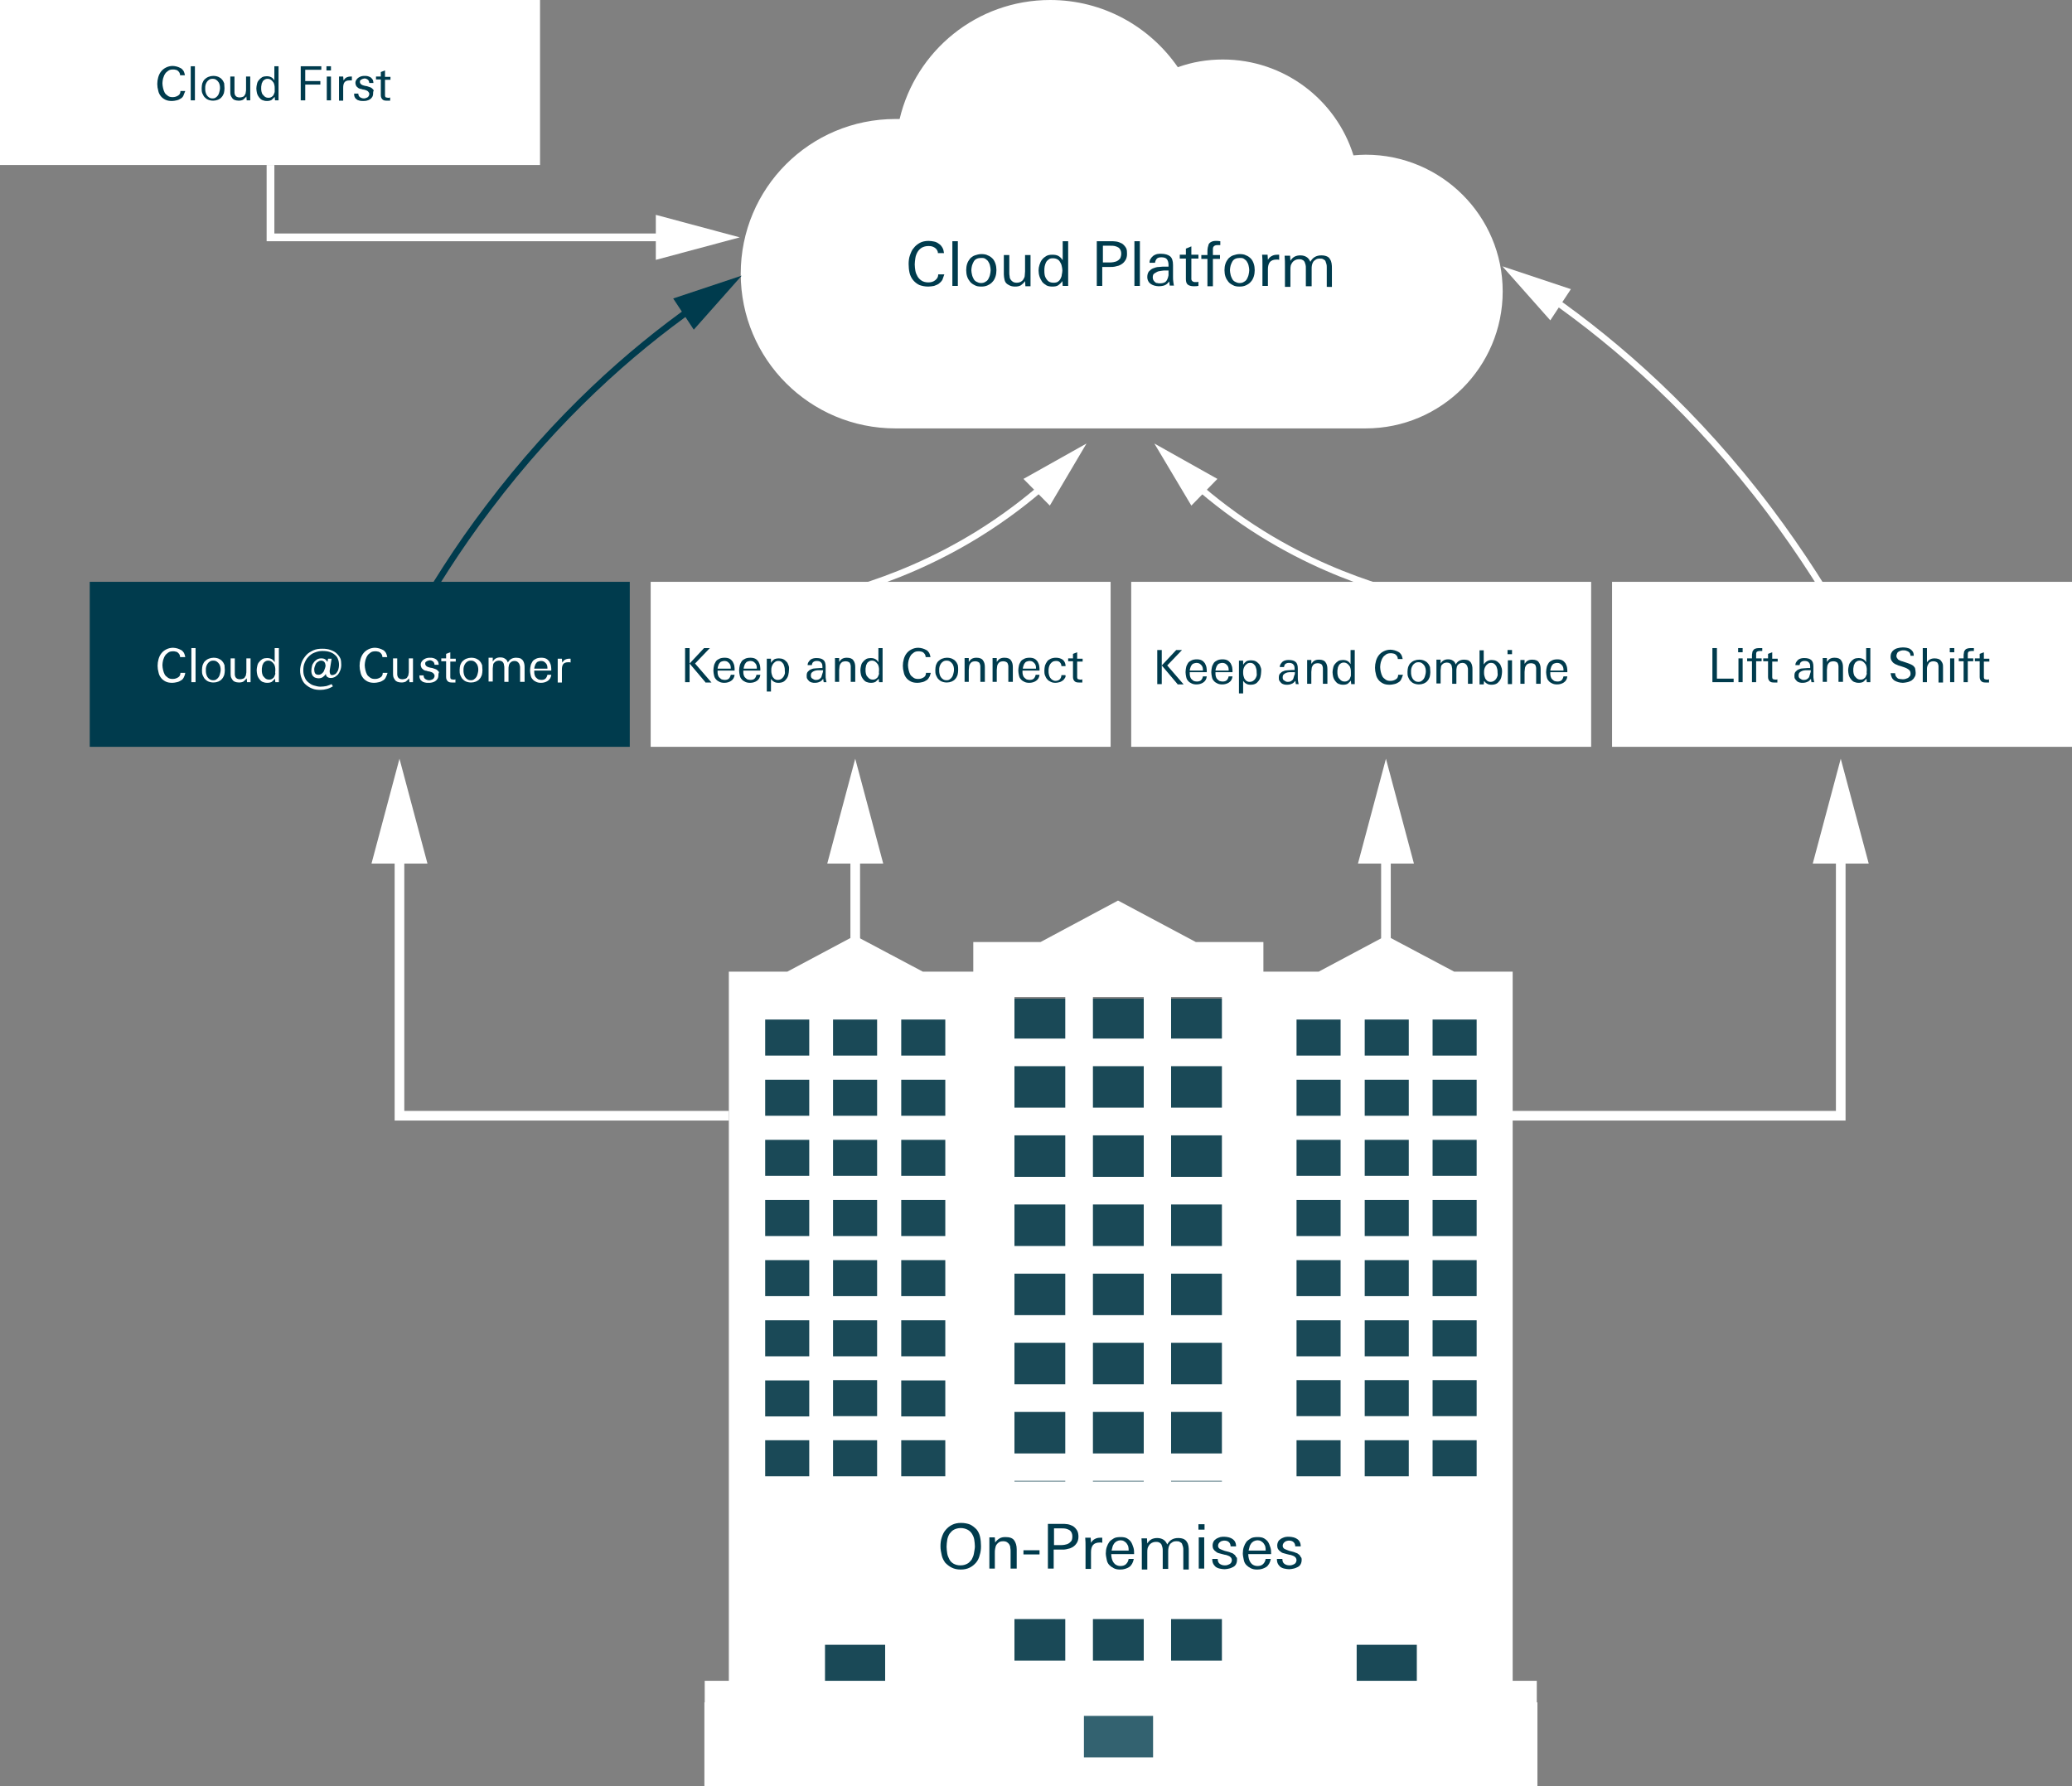 <?xml version="1.0" encoding="utf-8"?>
<!-- Generator: Adobe Illustrator 22.0.1, SVG Export Plug-In . SVG Version: 6.00 Build 0)  -->
<svg version="1.1" id="Layer_1" xmlns="http://www.w3.org/2000/svg" xmlns:xlink="http://www.w3.org/1999/xlink" x="0px" y="0px"
	 viewBox="0 0 644.2 555.3" style="enable-background:new 0 0 644.2 555.3;" xml:space="preserve">
<rect x="0" y="0" width="644.2" height="555.3" fill="#808080" stroke="none"/>
<style type="text/css">
	.st0{fill:#FFFFFF;}
	.st1{opacity:0.8;fill:#003B4D;}
	.st2{fill:#003B4D;}
	.st3{fill:none;stroke:#FFFFFF;stroke-width:3;stroke-miterlimit:10;}
	.st4{fill:none;stroke:#003B4D;stroke-width:2;stroke-miterlimit:10;}
	.st5{fill:none;stroke:#FFFFFF;stroke-width:2;stroke-miterlimit:10;}
	.st6{fill:none;stroke:#FFFFFF;stroke-width:2.408;stroke-miterlimit:10;}
</style>
<g>
	<rect x="219" y="529.3" class="st0" width="259" height="26"/>
	<polygon class="st1" points="465.4,310.5 231.5,310.5 231.5,523 331.4,523 331.4,546.7 364.4,546.7 364.4,523 465.4,523 	"/>
	<path class="st0" d="M477.8,530.1v-7.5h-7.5V302.1h-18.2l-21.1-11.2l-21,11.2h-17.2v-9.2h-21l-24.2-12.9l-24.1,12.9h-20.9v9.2
		h-15.7l-21.1-11.2l-21,11.2h-18.2v216.8v3.7h-7.5v7.5h83.4v12.1v4.3H294v8.6h107.4v-8.6h-8.6v-16.3H477.8z M445.4,317h13.7v11.2
		h-13.7V317z M445.4,335.7h13.7v11.2h-13.7V335.7z M445.4,354.4h13.7v11.2h-13.7V354.4z M445.4,373.1h13.7v11.2h-13.7V373.1z
		 M445.4,391.8h13.7V403h-13.7V391.8z M445.4,410.5h13.7v11.2h-13.7V410.5z M445.4,429.1h13.7v11.2h-13.7V429.1z M445.4,447.8h13.7
		V459h-13.7V447.8z M445.4,466.5h13.7v11.2h-13.7V466.5z M445.4,485.2h13.7v11.2h-13.7V485.2z M424.3,317H438v11.2h-13.7V317z
		 M424.3,335.7H438v11.2h-13.7V335.7z M424.3,354.4H438v11.2h-13.7V354.4z M424.3,373.1H438v11.2h-13.7V373.1z M424.3,391.8H438V403
		h-13.7V391.8z M424.3,410.5H438v11.2h-13.7V410.5z M424.3,429.1H438v11.2h-13.7V429.1z M424.3,447.8H438V459h-13.7V447.8z
		 M424.3,466.5H438v11.2h-13.7V466.5z M424.3,485.2H438v11.2h-13.7V485.2z M421.8,511.4h18.7v11.2h-18.7V511.4z M403.1,317h13.7
		v11.2h-13.7V317z M403.1,335.7h13.7v11.2h-13.7V335.7z M403.1,354.4h13.7v11.2h-13.7V354.4z M403.1,373.1h13.7v11.2h-13.7V373.1z
		 M403.1,391.8h13.7V403h-13.7V391.8z M403.1,410.5h13.7v11.2h-13.7V410.5z M403.1,429.1h13.7v11.2h-13.7V429.1z M403.1,447.8h13.7
		V459h-13.7V447.8z M403.1,466.5h13.7v11.2h-13.7V466.5z M403.1,485.2h13.7v11.2h-13.7V485.2z M259,317h13.7v11.2H259V317z
		 M259,335.7h13.7v11.2H259V335.7z M259,354.4h13.7v11.2H259V354.4z M259,373.1h13.7v11.2H259V373.1z M259,391.8h13.7V403H259V391.8
		z M259,410.5h13.7v11.2H259V410.5z M259,429.1h13.7v11.2H259V429.1z M259,447.8h13.7V459H259V447.8z M259,466.5h13.7v11.2H259
		V466.5z M259,485.2h13.7v11.2H259V485.2z M251.6,496.4h-13.7v-11.2h13.7V496.4z M251.6,477.7h-13.7v-11.2h13.7V477.7z M251.6,459
		h-13.7v-11.2h13.7V459z M251.6,440.4h-13.7v-11.2h13.7V440.4z M251.6,421.7h-13.7v-11.2h13.7V421.7z M251.6,403h-13.7v-11.2h13.7
		V403z M251.6,384.3h-13.7v-11.2h13.7V384.3z M251.6,365.6h-13.7v-11.2h13.7V365.6z M251.6,346.9h-13.7v-11.2h13.7V346.9z
		 M251.6,328.2h-13.7V317h13.7V328.2z M275.2,522.6h-18.7v-11.2h18.7V522.6z M293.9,496.4h-13.7v-11.2h13.7V496.4z M293.9,477.7
		h-13.7v-11.2h13.7V477.7z M293.9,459h-13.7v-11.2h13.7V459z M293.9,440.4h-13.7v-11.2h13.7V440.4z M293.9,421.7h-13.7v-11.2h13.7
		V421.7z M293.9,403h-13.7v-11.2h13.7V403z M293.9,384.3h-13.7v-11.2h13.7V384.3z M293.9,365.6h-13.7v-11.2h13.7V365.6z
		 M293.9,346.9h-13.7v-11.2h13.7V346.9z M293.9,328.2h-13.7V317h13.7V328.2z M339.8,310h15.8v12.9h-15.8V310z M339.8,331.5h15.8
		v12.9h-15.8V331.5z M339.8,353h15.8v12.9h-15.8V353z M339.8,374.5h15.8v12.9h-15.8V374.5z M339.8,396h15.8v12.9h-15.8V396z
		 M339.8,417.5h15.8v12.9h-15.8V417.5z M339.8,439h15.8v12.9h-15.8V439z M339.8,460.4h15.8v12.9h-15.8V460.4z M339.8,481.9h15.8
		v12.9h-15.8V481.9z M339.8,503.4h15.8v12.9h-15.8V503.4z M331.2,516.3h-15.8v-12.9h15.8V516.3z M331.2,494.8h-15.8v-12.9h15.8
		V494.8z M331.2,473.3h-15.8v-12.9h15.8V473.3z M331.2,451.9h-15.8V439h15.8V451.9z M331.2,430.4h-15.8v-12.9h15.8V430.4z
		 M331.2,408.9h-15.8V396h15.8V408.9z M331.2,387.4h-15.8v-12.9h15.8V387.4z M331.2,365.9h-15.8V353h15.8V365.9z M331.2,344.4h-15.8
		v-12.9h15.8V344.4z M331.2,322.9h-15.8V310h15.8V322.9z M358.5,546.4H337v-12.9h21.5V546.4z M379.9,516.3h-15.8v-12.9h15.8V516.3z
		 M379.9,494.8h-15.8v-12.9h15.8V494.8z M379.9,473.3h-15.8v-12.9h15.8V473.3z M379.9,451.9h-15.8V439h15.8V451.9z M379.9,430.4
		h-15.8v-12.9h15.8V430.4z M379.9,408.9h-15.8V396h15.8V408.9z M379.9,387.4h-15.8v-12.9h15.8V387.4z M379.9,365.9h-15.8V353h15.8
		V365.9z M379.9,344.4h-15.8v-12.9h15.8V344.4z M379.9,322.9h-15.8V310h15.8V322.9z"/>
	<g>
		<rect x="27.9" y="180.9" class="st2" width="167.9" height="51.3"/>
		<rect x="202.3" y="180.9" class="st0" width="143" height="51.3"/>
		<rect x="351.7" y="180.9" class="st0" width="143" height="51.3"/>
		<rect x="501.2" y="180.9" class="st0" width="143" height="51.3"/>
		<g>
			<g>
				<polyline class="st3" points="226.6,346.9 124.2,346.9 124.2,262.5 				"/>
				<g>
					<polygon class="st0" points="132.9,268.5 124.2,235.9 115.5,268.5 					"/>
				</g>
			</g>
		</g>
		<g>
			<g>
				<polyline class="st3" points="469.9,346.9 572.3,346.9 572.3,262.5 				"/>
				<g>
					<polygon class="st0" points="581,268.5 572.3,235.9 563.6,268.5 					"/>
				</g>
			</g>
		</g>
		<g>
			<g>
				<line class="st3" x1="265.9" y1="291.9" x2="265.9" y2="262.5"/>
				<g>
					<polygon class="st0" points="274.6,268.5 265.9,235.9 257.2,268.5 					"/>
				</g>
			</g>
		</g>
		<g>
			<g>
				<line class="st3" x1="430.9" y1="291.9" x2="430.9" y2="262.5"/>
				<g>
					<polygon class="st0" points="439.6,268.5 430.9,235.9 422.2,268.5 					"/>
				</g>
			</g>
		</g>
		<g>
			<g>
				<path class="st0" d="M57.1,210.7c-0.2,0.4-0.5,0.7-0.9,0.9c-0.3,0.2-0.7,0.4-1.2,0.5s-0.9,0.2-1.4,0.2c-0.8,0-1.5-0.1-2.1-0.4
					s-1.1-0.7-1.4-1.1c-0.4-0.5-0.7-1.1-0.8-1.7c-0.2-0.7-0.3-1.4-0.3-2.1c0-0.7,0.1-1.4,0.3-2.1c0.2-0.7,0.5-1.3,0.9-1.8
					c0.4-0.5,0.9-0.9,1.5-1.2c0.6-0.3,1.3-0.5,2.1-0.5c0.4,0,0.9,0.1,1.3,0.2c0.4,0.1,0.8,0.3,1.2,0.5c0.4,0.2,0.6,0.5,0.9,0.9
					c0.2,0.4,0.3,0.8,0.4,1.3H56c0-0.3-0.1-0.6-0.2-0.8c-0.1-0.2-0.3-0.4-0.5-0.6c-0.2-0.1-0.4-0.3-0.7-0.3
					c-0.3-0.1-0.5-0.1-0.8-0.1c-0.6,0-1.1,0.1-1.5,0.4c-0.4,0.3-0.8,0.6-1,1c-0.3,0.4-0.4,0.9-0.6,1.4c-0.1,0.5-0.2,1-0.2,1.5
					c0,0.5,0.1,1,0.2,1.5c0.1,0.5,0.3,1,0.5,1.4c0.2,0.4,0.6,0.7,1,1c0.4,0.3,0.9,0.4,1.5,0.4c0.7,0,1.2-0.2,1.7-0.5
					s0.7-0.8,0.7-1.4h1.5C57.5,209.9,57.3,210.3,57.1,210.7z"/>
				<path class="st0" d="M59.5,212.1v-10.6h1.3v10.6H59.5z"/>
				<path class="st0" d="M69.9,208.4c0,0.5-0.1,1.1-0.2,1.5c-0.2,0.5-0.4,0.9-0.7,1.2c-0.3,0.4-0.7,0.6-1.1,0.8
					c-0.5,0.2-1,0.3-1.5,0.3c-0.6,0-1.1-0.1-1.6-0.3c-0.5-0.2-0.8-0.5-1.1-0.8c-0.3-0.3-0.5-0.8-0.7-1.2c-0.2-0.5-0.2-1-0.2-1.6
					s0.1-1.1,0.2-1.5c0.2-0.5,0.4-0.9,0.7-1.2c0.3-0.3,0.7-0.6,1.2-0.8c0.5-0.2,1-0.3,1.5-0.3c0.6,0,1.1,0.1,1.6,0.3
					c0.4,0.2,0.8,0.4,1.1,0.8c0.3,0.3,0.5,0.7,0.7,1.2C69.8,207.3,69.9,207.8,69.9,208.4z M68.6,208.4c0-0.4,0-0.7-0.1-1.1
					c-0.1-0.3-0.2-0.7-0.4-0.9c-0.2-0.3-0.4-0.5-0.7-0.7c-0.3-0.2-0.6-0.3-1.1-0.3s-0.8,0.1-1.1,0.3c-0.3,0.2-0.5,0.4-0.7,0.7
					c-0.2,0.3-0.3,0.6-0.4,0.9c-0.1,0.3-0.1,0.7-0.1,1.1c0,0.4,0,0.7,0.1,1.1c0.1,0.4,0.2,0.7,0.4,1c0.2,0.3,0.4,0.5,0.7,0.7
					c0.3,0.2,0.6,0.3,1.1,0.3c0.4,0,0.8-0.1,1-0.3c0.3-0.2,0.5-0.4,0.7-0.7c0.2-0.3,0.3-0.6,0.4-1S68.6,208.7,68.6,208.4z"/>
				<path class="st0" d="M76.8,212.1l-0.1-1.2c-0.3,0.4-0.7,0.7-1,1c-0.4,0.2-0.8,0.3-1.4,0.3c-0.5,0-0.9-0.1-1.2-0.2
					c-0.3-0.1-0.6-0.3-0.8-0.6s-0.4-0.6-0.5-0.9c-0.1-0.4-0.1-0.8-0.1-1.2v-4.6H73v4.1c0,0.3,0,0.6,0,0.9s0.1,0.6,0.2,0.8
					c0.1,0.2,0.3,0.4,0.5,0.5s0.5,0.2,0.9,0.2c0.4,0,0.7-0.1,1-0.2s0.5-0.3,0.6-0.6c0.2-0.2,0.3-0.5,0.3-0.8c0.1-0.3,0.1-0.6,0.1-1
					v-3.9h1.3v3.6c0,0.6,0,1.3,0,1.9s0,1.3,0,1.9H76.8z"/>
				<path class="st0" d="M85.6,212.1l-0.1-1.1c-0.3,0.4-0.7,0.7-1,1c-0.4,0.2-0.8,0.3-1.4,0.3c-0.6,0-1-0.1-1.5-0.3
					c-0.4-0.2-0.7-0.5-1-0.9c-0.3-0.4-0.5-0.8-0.6-1.2c-0.1-0.5-0.2-1-0.2-1.5c0-0.5,0.1-0.9,0.2-1.4s0.3-0.9,0.6-1.2
					c0.3-0.4,0.6-0.6,1-0.9c0.4-0.2,0.9-0.3,1.4-0.3c0.6,0,1,0.1,1.4,0.3c0.4,0.2,0.7,0.5,1,1v-4.4h1.3v8.4c0,0.4,0,0.7,0,1.1
					s0,0.7,0,1.1H85.6z M85.6,208.4c0-0.4,0-0.7-0.1-1.1s-0.2-0.7-0.4-0.9c-0.2-0.3-0.4-0.5-0.7-0.7c-0.3-0.2-0.6-0.3-1-0.3
					c-0.4,0-0.7,0.1-1,0.3c-0.3,0.2-0.5,0.4-0.6,0.7c-0.2,0.3-0.3,0.6-0.3,0.9c-0.1,0.3-0.1,0.7-0.1,1c0,0.4,0,0.7,0.1,1.1
					s0.2,0.7,0.4,0.9s0.4,0.5,0.7,0.7c0.3,0.2,0.6,0.3,1.1,0.3c0.4,0,0.7-0.1,1-0.3c0.3-0.2,0.5-0.4,0.6-0.7s0.3-0.6,0.3-0.9
					C85.5,209.1,85.6,208.8,85.6,208.4z"/>
				<path class="st0" d="M106.1,206.7c0,0.6-0.1,1.2-0.3,1.7c-0.2,0.5-0.4,0.9-0.7,1.3c-0.3,0.3-0.7,0.6-1,0.8
					c-0.4,0.2-0.8,0.3-1.2,0.3c-0.5,0-0.8-0.1-1.1-0.3c-0.3-0.2-0.5-0.6-0.5-1c-0.2,0.4-0.5,0.7-0.9,1c-0.4,0.3-0.9,0.4-1.4,0.4
					c-0.4,0-0.7-0.1-1-0.2c-0.3-0.1-0.5-0.3-0.7-0.5c-0.2-0.2-0.3-0.5-0.4-0.8s-0.1-0.6-0.1-0.9c0-0.5,0.1-0.9,0.2-1.4
					s0.3-0.8,0.6-1.2c0.3-0.4,0.6-0.6,1-0.9c0.4-0.2,0.8-0.3,1.3-0.3c0.5,0,0.9,0.1,1.2,0.3c0.3,0.2,0.5,0.5,0.7,0.8l0.2-1h1.1
					l-0.6,3.7c0,0.1,0,0.2,0,0.2s0,0.2,0,0.2c0,0.3,0.1,0.5,0.2,0.7c0.1,0.2,0.3,0.3,0.6,0.3c0.2,0,0.5-0.1,0.7-0.2
					c0.3-0.1,0.5-0.3,0.7-0.6s0.4-0.6,0.5-1s0.2-0.8,0.2-1.3c0-0.7-0.1-1.3-0.3-1.8c-0.2-0.6-0.5-1-1-1.4c-0.4-0.4-1-0.7-1.6-0.9
					c-0.6-0.2-1.4-0.3-2.3-0.3c-0.9,0-1.6,0.2-2.4,0.5s-1.3,0.7-1.9,1.3s-0.9,1.2-1.2,1.9c-0.3,0.7-0.4,1.5-0.4,2.3
					c0,0.8,0.1,1.5,0.4,2.1c0.2,0.6,0.6,1.2,1.1,1.6c0.5,0.4,1,0.8,1.7,1s1.4,0.4,2.1,0.4c0.7,0,1.3-0.1,1.9-0.2
					c0.6-0.2,1.2-0.4,1.6-0.6l0.4,0.7c-0.5,0.3-1.1,0.6-1.8,0.8c-0.7,0.2-1.4,0.3-2.1,0.3c-0.9,0-1.8-0.1-2.5-0.4
					c-0.8-0.3-1.4-0.7-2-1.2c-0.6-0.5-1-1.1-1.3-1.9c-0.3-0.7-0.5-1.6-0.5-2.5c0-0.9,0.2-1.8,0.5-2.6c0.3-0.8,0.8-1.5,1.4-2.2
					s1.4-1.1,2.2-1.5c0.9-0.4,1.8-0.5,2.8-0.5c1,0,1.8,0.1,2.6,0.4c0.8,0.3,1.4,0.6,1.9,1.1c0.5,0.5,0.9,1,1.2,1.7
					C106,205.2,106.1,205.9,106.1,206.7z M101.2,207c0-0.4-0.1-0.8-0.3-1.1c-0.2-0.3-0.6-0.5-1.1-0.5c-0.3,0-0.5,0.1-0.7,0.2
					c-0.2,0.1-0.4,0.3-0.6,0.4c-0.2,0.2-0.3,0.4-0.4,0.6c-0.1,0.2-0.2,0.5-0.3,0.8c0,0.2-0.1,0.3-0.1,0.5c0,0.2,0,0.3,0,0.4
					c0,0.4,0.1,0.8,0.3,1.1s0.6,0.4,1.1,0.4c0.3,0,0.5-0.1,0.7-0.2c0.2-0.1,0.4-0.3,0.6-0.5c0.2-0.2,0.3-0.4,0.4-0.7
					c0.1-0.3,0.2-0.5,0.3-0.8c0-0.1,0-0.2,0.1-0.4S101.2,207.1,101.2,207z"/>
				<path class="st0" d="M119.9,210.7c-0.2,0.4-0.5,0.7-0.9,0.9c-0.3,0.2-0.7,0.4-1.2,0.5s-0.9,0.2-1.4,0.2c-0.8,0-1.5-0.1-2.1-0.4
					s-1.1-0.7-1.4-1.1c-0.4-0.5-0.7-1.1-0.8-1.7c-0.2-0.7-0.3-1.4-0.3-2.1c0-0.7,0.1-1.4,0.3-2.1c0.2-0.7,0.5-1.3,0.9-1.8
					c0.4-0.5,0.9-0.9,1.5-1.2c0.6-0.3,1.3-0.5,2.1-0.5c0.4,0,0.9,0.1,1.3,0.2c0.4,0.1,0.8,0.3,1.2,0.5c0.4,0.2,0.6,0.5,0.9,0.9
					c0.2,0.4,0.3,0.8,0.4,1.3h-1.5c0-0.3-0.1-0.6-0.2-0.8c-0.1-0.2-0.3-0.4-0.5-0.6c-0.2-0.1-0.4-0.3-0.7-0.3
					c-0.3-0.1-0.5-0.1-0.8-0.1c-0.6,0-1.1,0.1-1.5,0.4c-0.4,0.3-0.8,0.6-1,1c-0.3,0.4-0.4,0.9-0.6,1.4c-0.1,0.5-0.2,1-0.2,1.5
					c0,0.5,0.1,1,0.2,1.5c0.1,0.5,0.3,1,0.5,1.4c0.2,0.4,0.6,0.7,1,1c0.4,0.3,0.9,0.4,1.5,0.4c0.7,0,1.2-0.2,1.7-0.5
					s0.7-0.8,0.7-1.4h1.5C120.3,209.9,120.1,210.3,119.9,210.7z"/>
				<path class="st0" d="M127.3,212.1l-0.1-1.2c-0.3,0.4-0.7,0.7-1,1c-0.4,0.2-0.8,0.3-1.4,0.3c-0.5,0-0.9-0.1-1.2-0.2
					c-0.3-0.1-0.6-0.3-0.8-0.6s-0.4-0.6-0.5-0.9c-0.1-0.4-0.1-0.8-0.1-1.2v-4.6h1.3v4.1c0,0.3,0,0.6,0,0.9s0.1,0.6,0.2,0.8
					c0.1,0.2,0.3,0.4,0.5,0.5s0.5,0.2,0.9,0.2c0.4,0,0.7-0.1,1-0.2s0.5-0.3,0.6-0.6c0.2-0.2,0.3-0.5,0.3-0.8c0.1-0.3,0.1-0.6,0.1-1
					v-3.9h1.3v3.6c0,0.6,0,1.3,0,1.9s0,1.3,0,1.9H127.3z"/>
				<path class="st0" d="M136.3,210c0,0.4-0.1,0.8-0.3,1.1c-0.2,0.3-0.4,0.5-0.7,0.7c-0.3,0.2-0.6,0.3-1,0.4
					c-0.4,0.1-0.7,0.1-1.1,0.1c-0.4,0-0.8,0-1.1-0.1c-0.4-0.1-0.7-0.2-0.9-0.4c-0.3-0.2-0.5-0.4-0.6-0.7c-0.2-0.3-0.2-0.7-0.2-1.1
					h1.3c0,0.5,0.2,0.9,0.5,1.1c0.3,0.2,0.7,0.4,1.2,0.4c0.2,0,0.4,0,0.6-0.1s0.4-0.1,0.5-0.2c0.2-0.1,0.3-0.2,0.4-0.4
					s0.2-0.3,0.2-0.6c0-0.2,0-0.4-0.1-0.5c-0.1-0.1-0.2-0.3-0.3-0.4s-0.3-0.2-0.5-0.3c-0.2-0.1-0.4-0.1-0.6-0.2l-0.6-0.1
					c-0.3-0.1-0.5-0.2-0.8-0.2c-0.3-0.1-0.5-0.2-0.7-0.4c-0.2-0.2-0.4-0.3-0.5-0.6c-0.1-0.2-0.2-0.5-0.2-0.8c0-0.4,0.1-0.7,0.3-1
					c0.2-0.3,0.4-0.5,0.7-0.7c0.3-0.2,0.6-0.3,0.9-0.4c0.3-0.1,0.7-0.1,1-0.1c0.4,0,0.7,0,1,0.1c0.3,0.1,0.6,0.2,0.9,0.4
					c0.2,0.2,0.4,0.4,0.6,0.7c0.1,0.3,0.2,0.6,0.2,1h-1.3c0-0.4-0.2-0.8-0.4-1c-0.3-0.2-0.6-0.4-1-0.4c-0.2,0-0.3,0-0.5,0.1
					c-0.2,0-0.3,0.1-0.5,0.2s-0.3,0.2-0.4,0.3c-0.1,0.1-0.1,0.3-0.1,0.5c0,0.3,0.2,0.6,0.5,0.8c0.3,0.2,0.7,0.3,1.1,0.4l0.6,0.1
					c0.3,0.1,0.6,0.2,0.9,0.3c0.3,0.1,0.5,0.2,0.7,0.4c0.2,0.2,0.4,0.4,0.5,0.6C136.3,209.4,136.3,209.7,136.3,210z"/>
				<path class="st0" d="M140.5,212.2c-0.6,0-1-0.1-1.3-0.4c-0.3-0.3-0.5-0.7-0.5-1.3v-4.9h-1.5v-0.9h1.5v-1.4l1.3-0.5v2h1.7v0.9
					H140v4.3c0,0.2,0,0.4,0,0.6s0.1,0.3,0.1,0.4s0.2,0.2,0.3,0.2c0.1,0,0.3,0.1,0.5,0.1c0.1,0,0.2,0,0.3,0s0.2,0,0.4-0.1v1
					C141.3,212.2,140.9,212.2,140.5,212.2z"/>
				<path class="st0" d="M150,208.4c0,0.5-0.1,1.1-0.2,1.5c-0.2,0.5-0.4,0.9-0.7,1.2c-0.3,0.4-0.7,0.6-1.1,0.8
					c-0.5,0.2-1,0.3-1.5,0.3c-0.6,0-1.1-0.1-1.6-0.3c-0.5-0.2-0.8-0.5-1.1-0.8c-0.3-0.3-0.5-0.8-0.7-1.2c-0.2-0.5-0.2-1-0.2-1.6
					s0.1-1.1,0.2-1.5c0.2-0.5,0.4-0.9,0.7-1.2c0.3-0.3,0.7-0.6,1.2-0.8c0.5-0.2,1-0.3,1.5-0.3c0.6,0,1.1,0.1,1.6,0.3
					c0.4,0.2,0.8,0.4,1.1,0.8c0.3,0.3,0.5,0.7,0.7,1.2C149.9,207.3,150,207.8,150,208.4z M148.7,208.4c0-0.4,0-0.7-0.1-1.1
					c-0.1-0.3-0.2-0.7-0.4-0.9c-0.2-0.3-0.4-0.5-0.7-0.7c-0.3-0.2-0.6-0.3-1.1-0.3s-0.8,0.1-1.1,0.3c-0.3,0.2-0.5,0.4-0.7,0.7
					c-0.2,0.3-0.3,0.6-0.4,0.9c-0.1,0.3-0.1,0.7-0.1,1.1c0,0.4,0,0.7,0.1,1.1c0.1,0.4,0.2,0.7,0.4,1c0.2,0.3,0.4,0.5,0.7,0.7
					c0.3,0.2,0.6,0.3,1.1,0.3c0.4,0,0.8-0.1,1-0.3c0.3-0.2,0.5-0.4,0.7-0.7c0.2-0.3,0.3-0.6,0.4-1S148.7,208.7,148.7,208.4z"/>
				<path class="st0" d="M161.7,212.1v-4.4c0-0.3,0-0.6-0.1-0.8s-0.1-0.5-0.3-0.7c-0.1-0.2-0.3-0.3-0.5-0.5
					c-0.2-0.1-0.5-0.2-0.8-0.2c-0.4,0-0.7,0.1-0.9,0.2c-0.2,0.1-0.4,0.3-0.6,0.5c-0.1,0.2-0.3,0.5-0.3,0.8c-0.1,0.3-0.1,0.6-0.1,0.9
					v4.1h-1.3v-4.3c0-0.3,0-0.6-0.1-0.9c0-0.3-0.1-0.5-0.2-0.7c-0.1-0.2-0.3-0.4-0.5-0.5c-0.2-0.1-0.5-0.2-0.9-0.2
					c-0.3,0-0.6,0.1-0.9,0.2c-0.2,0.1-0.4,0.3-0.6,0.5s-0.3,0.5-0.3,0.8s-0.1,0.6-0.1,0.9v4.1h-1.3v-4.9c0-0.8,0-1.7,0-2.5h1.3
					l0,1.2c0.5-0.9,1.3-1.3,2.3-1.3c0.6,0,1.1,0.1,1.5,0.4c0.4,0.2,0.7,0.6,0.9,1.2c0.5-1,1.4-1.5,2.6-1.5c0.5,0,0.9,0.1,1.3,0.2
					c0.3,0.2,0.6,0.4,0.8,0.7c0.2,0.3,0.3,0.6,0.4,1c0.1,0.4,0.1,0.8,0.1,1.3v4.3H161.7z"/>
				<path class="st0" d="M166.1,208.7v0.1c0,0.3,0,0.7,0.1,1c0.1,0.3,0.2,0.6,0.4,0.8c0.2,0.2,0.4,0.4,0.7,0.6
					c0.3,0.1,0.6,0.2,1,0.2c0.5,0,1-0.1,1.3-0.4s0.5-0.7,0.6-1.2h1.2c-0.1,0.9-0.5,1.5-1.1,1.9c-0.6,0.4-1.3,0.6-2.1,0.6
					c-0.6,0-1.1-0.1-1.5-0.3c-0.4-0.2-0.8-0.4-1.1-0.8c-0.3-0.3-0.5-0.7-0.6-1.2c-0.1-0.5-0.2-1-0.2-1.5c0-0.6,0.1-1.1,0.2-1.6
					c0.1-0.5,0.4-0.9,0.6-1.3c0.3-0.4,0.7-0.6,1.1-0.8c0.4-0.2,1-0.3,1.6-0.3c0.6,0,1.1,0.1,1.5,0.3c0.4,0.2,0.7,0.5,1,0.9
					c0.2,0.4,0.4,0.8,0.5,1.3c0.1,0.5,0.1,1,0.1,1.5H166.1z M170.2,207.8c0-0.3,0-0.6-0.1-0.9s-0.2-0.5-0.4-0.7
					c-0.2-0.2-0.4-0.4-0.6-0.5s-0.5-0.2-0.9-0.2c-0.3,0-0.6,0.1-0.9,0.2c-0.3,0.1-0.5,0.3-0.6,0.5c-0.2,0.2-0.3,0.5-0.4,0.8
					s-0.2,0.6-0.2,0.9H170.2z"/>
				<path class="st0" d="M177,205.9c-0.1,0-0.2,0-0.3,0c-0.8,0-1.3,0.2-1.6,0.6c-0.3,0.4-0.4,1-0.4,1.7v4h-1.3v-5.2
					c0-0.7,0-1.4,0-2.2h1.3l0.1,1.2c0.3-0.4,0.6-0.8,0.9-0.9c0.4-0.2,0.8-0.3,1.3-0.3c0.1,0,0.1,0,0.2,0s0.1,0,0.2,0v1.2
					C177.2,205.9,177.1,205.9,177,205.9z"/>
			</g>
		</g>
		<g>
			<g>
				<path class="st2" d="M213,212.1v-10.6h1.4v10.6H213z M219.3,212.1l-4.9-5.8l4.5-4.8h1.8l-4.6,4.8l5.1,5.9H219.3z"/>
				<path class="st2" d="M223.1,208.7v0.1c0,0.3,0,0.7,0.1,1c0.1,0.3,0.2,0.6,0.4,0.8c0.2,0.2,0.4,0.4,0.7,0.6
					c0.3,0.1,0.6,0.2,1,0.2c0.5,0,1-0.1,1.3-0.4s0.5-0.7,0.6-1.2h1.2c-0.1,0.9-0.5,1.5-1.1,1.9c-0.6,0.4-1.3,0.6-2.1,0.6
					c-0.6,0-1.1-0.1-1.5-0.3c-0.4-0.2-0.8-0.4-1.1-0.8c-0.3-0.3-0.5-0.7-0.6-1.2c-0.1-0.5-0.2-1-0.2-1.5c0-0.6,0.1-1.1,0.2-1.6
					c0.1-0.5,0.4-0.9,0.6-1.3c0.3-0.4,0.7-0.6,1.1-0.8c0.4-0.2,1-0.3,1.6-0.3c0.6,0,1.1,0.1,1.5,0.3c0.4,0.2,0.7,0.5,1,0.9
					c0.2,0.4,0.4,0.8,0.5,1.3c0.1,0.5,0.1,1,0.1,1.5H223.1z M227.2,207.8c0-0.3,0-0.6-0.1-0.9s-0.2-0.5-0.4-0.7
					c-0.2-0.2-0.4-0.4-0.6-0.5s-0.5-0.2-0.9-0.2c-0.3,0-0.6,0.1-0.9,0.2c-0.3,0.1-0.5,0.3-0.6,0.5c-0.2,0.2-0.3,0.5-0.4,0.8
					s-0.2,0.6-0.2,0.9H227.2z"/>
				<path class="st2" d="M231.1,208.7v0.1c0,0.3,0,0.7,0.1,1c0.1,0.3,0.2,0.6,0.4,0.8c0.2,0.2,0.4,0.4,0.7,0.6
					c0.3,0.1,0.6,0.2,1,0.2c0.5,0,1-0.1,1.3-0.4s0.5-0.7,0.6-1.2h1.2c-0.1,0.9-0.5,1.5-1.1,1.9c-0.6,0.4-1.3,0.6-2.1,0.6
					c-0.6,0-1.1-0.1-1.5-0.3c-0.4-0.2-0.8-0.4-1.1-0.8c-0.3-0.3-0.5-0.7-0.6-1.2c-0.1-0.5-0.2-1-0.2-1.5c0-0.6,0.1-1.1,0.2-1.6
					c0.1-0.5,0.4-0.9,0.6-1.3c0.3-0.4,0.7-0.6,1.1-0.8c0.4-0.2,1-0.3,1.6-0.3c0.6,0,1.1,0.1,1.5,0.3c0.4,0.2,0.7,0.5,1,0.9
					c0.2,0.4,0.4,0.8,0.5,1.3c0.1,0.5,0.1,1,0.1,1.5H231.1z M235.3,207.8c0-0.3,0-0.6-0.1-0.9s-0.2-0.5-0.4-0.7
					c-0.2-0.2-0.4-0.4-0.6-0.5s-0.5-0.2-0.9-0.2c-0.3,0-0.6,0.1-0.9,0.2c-0.3,0.1-0.5,0.3-0.6,0.5c-0.2,0.2-0.3,0.5-0.4,0.8
					s-0.2,0.6-0.2,0.9H235.3z"/>
				<path class="st2" d="M245.3,208.3c0,0.5-0.1,1-0.2,1.5c-0.1,0.5-0.3,0.9-0.6,1.3c-0.3,0.4-0.6,0.7-1,0.9
					c-0.4,0.2-0.9,0.3-1.5,0.3c-0.5,0-1-0.1-1.3-0.3c-0.4-0.2-0.7-0.5-1-0.9v3.9h-1.3v-8.1c0-0.3,0-0.7,0-1c0-0.4,0-0.7,0-1.1h1.3
					l0,1.3c0.3-0.5,0.6-0.8,1-1.1c0.4-0.2,0.9-0.3,1.5-0.3c0.5,0,1,0.1,1.4,0.3c0.4,0.2,0.7,0.5,1,0.8c0.3,0.3,0.4,0.7,0.6,1.2
					S245.3,207.8,245.3,208.3z M244,208.4c0-0.3,0-0.7-0.1-1s-0.2-0.7-0.3-0.9s-0.4-0.5-0.6-0.7c-0.3-0.2-0.6-0.3-1-0.3
					c-0.4,0-0.8,0.1-1,0.3c-0.3,0.2-0.5,0.4-0.7,0.7s-0.3,0.6-0.4,0.9s-0.1,0.7-0.1,1.1c0,0.3,0,0.7,0.1,1s0.2,0.7,0.3,0.9
					s0.4,0.5,0.6,0.7c0.3,0.2,0.6,0.3,1,0.3c0.4,0,0.8-0.1,1.1-0.3c0.3-0.2,0.5-0.4,0.7-0.7c0.2-0.3,0.3-0.6,0.4-0.9
					S244,208.8,244,208.4z"/>
				<path class="st2" d="M256.1,212.1c0-0.2-0.1-0.3-0.1-0.5c0-0.2,0-0.4-0.1-0.5c-0.3,0.4-0.7,0.8-1.1,0.9
					c-0.4,0.2-0.9,0.3-1.4,0.3c-0.3,0-0.7,0-1-0.1c-0.3-0.1-0.6-0.2-0.8-0.4c-0.2-0.2-0.4-0.4-0.6-0.7s-0.2-0.6-0.2-1
					c0-0.6,0.1-1,0.4-1.3c0.3-0.3,0.6-0.6,1-0.7c0.4-0.2,0.9-0.3,1.4-0.3s1-0.1,1.4-0.1c0.1,0,0.3,0,0.4,0s0.2,0,0.3,0v-0.4
					c0-0.6-0.1-1-0.4-1.3c-0.2-0.3-0.7-0.5-1.3-0.5c-0.5,0-0.8,0.1-1.1,0.3c-0.3,0.2-0.4,0.5-0.5,1h-1.3c0-0.4,0.1-0.7,0.3-1
					c0.2-0.3,0.4-0.5,0.6-0.7c0.3-0.2,0.5-0.3,0.9-0.4c0.3-0.1,0.7-0.1,1-0.1c0.9,0,1.7,0.2,2.1,0.6c0.5,0.4,0.7,1.1,0.7,2.1v2.7
					c0,0.5,0,0.9,0.1,1.3c0.1,0.4,0.1,0.7,0.2,0.8H256.1z M255.9,208.4c-0.2,0-0.3,0-0.4,0s-0.2,0-0.3,0c-0.3,0-0.6,0-1,0
					c-0.4,0-0.7,0.1-1,0.2s-0.6,0.3-0.8,0.5c-0.2,0.2-0.3,0.5-0.3,0.9c0,0.2,0,0.4,0.1,0.6c0.1,0.2,0.2,0.3,0.4,0.4s0.3,0.2,0.5,0.3
					c0.2,0.1,0.4,0.1,0.6,0.1c0.5,0,0.8-0.1,1.1-0.3c0.3-0.2,0.5-0.4,0.6-0.7s0.2-0.6,0.3-1C255.8,209.2,255.9,208.8,255.9,208.4z"
					/>
				<path class="st2" d="M264.5,212.1V208c0-0.3,0-0.6,0-0.9c0-0.3-0.1-0.5-0.2-0.8s-0.3-0.4-0.5-0.5c-0.2-0.1-0.5-0.2-0.9-0.2
					c-0.4,0-0.7,0.1-1,0.2c-0.3,0.2-0.5,0.4-0.6,0.6c-0.2,0.3-0.3,0.6-0.3,0.9s-0.1,0.7-0.1,1v3.7h-1.3v-5.5c0-0.2,0-0.3,0-0.5
					c0-0.2,0-0.4,0-0.5c0-0.2,0-0.3,0-0.5c0-0.2,0-0.3,0-0.4h1.3l0,1.2c0.3-0.4,0.6-0.8,1-1c0.4-0.2,0.8-0.3,1.4-0.3
					c1,0,1.7,0.3,2,0.8c0.4,0.5,0.6,1.2,0.6,2.1v4.6H264.5z"/>
				<path class="st2" d="M273.3,212.1l-0.1-1.1c-0.3,0.4-0.7,0.7-1,1c-0.4,0.2-0.8,0.3-1.4,0.3c-0.6,0-1-0.1-1.5-0.3
					c-0.4-0.2-0.7-0.5-1-0.9c-0.3-0.4-0.5-0.8-0.6-1.2c-0.1-0.5-0.2-1-0.2-1.5c0-0.5,0.1-0.9,0.2-1.4s0.3-0.9,0.6-1.2
					c0.3-0.4,0.6-0.6,1-0.9c0.4-0.2,0.9-0.3,1.4-0.3c0.6,0,1,0.1,1.4,0.3c0.4,0.2,0.7,0.5,1,1v-4.4h1.3v8.4c0,0.4,0,0.7,0,1.1
					s0,0.7,0,1.1H273.3z M273.3,208.4c0-0.4,0-0.7-0.1-1.1s-0.2-0.7-0.4-0.9c-0.2-0.3-0.4-0.5-0.7-0.7c-0.3-0.2-0.6-0.3-1-0.3
					c-0.4,0-0.7,0.1-1,0.3c-0.3,0.2-0.5,0.4-0.6,0.7c-0.2,0.3-0.3,0.6-0.3,0.9c-0.1,0.3-0.1,0.7-0.1,1c0,0.4,0,0.7,0.1,1.1
					s0.2,0.7,0.4,0.9s0.4,0.5,0.7,0.7c0.3,0.2,0.6,0.3,1.1,0.3c0.4,0,0.7-0.1,1-0.3c0.3-0.2,0.5-0.4,0.6-0.7s0.3-0.6,0.3-0.9
					C273.2,209.1,273.3,208.8,273.3,208.4z"/>
				<path class="st2" d="M288.8,210.7c-0.2,0.4-0.5,0.7-0.9,0.9c-0.3,0.2-0.7,0.4-1.2,0.5s-0.9,0.2-1.4,0.2c-0.8,0-1.5-0.1-2.1-0.4
					s-1.1-0.7-1.4-1.1c-0.4-0.5-0.7-1.1-0.8-1.7c-0.2-0.7-0.3-1.4-0.3-2.1c0-0.7,0.1-1.4,0.3-2.1c0.2-0.7,0.5-1.3,0.9-1.8
					c0.4-0.5,0.9-0.9,1.5-1.2c0.6-0.3,1.3-0.5,2.1-0.5c0.4,0,0.9,0.1,1.3,0.2c0.4,0.1,0.8,0.3,1.2,0.5c0.4,0.2,0.6,0.5,0.9,0.9
					c0.2,0.4,0.3,0.8,0.4,1.3h-1.5c0-0.3-0.1-0.6-0.2-0.8c-0.1-0.2-0.3-0.4-0.5-0.6c-0.2-0.1-0.4-0.3-0.7-0.3
					c-0.3-0.1-0.5-0.1-0.8-0.1c-0.6,0-1.1,0.1-1.5,0.4c-0.4,0.3-0.8,0.6-1,1c-0.3,0.4-0.4,0.9-0.6,1.4c-0.1,0.5-0.2,1-0.2,1.5
					c0,0.5,0.1,1,0.2,1.5c0.1,0.5,0.3,1,0.5,1.4c0.2,0.4,0.6,0.7,1,1c0.4,0.3,0.9,0.4,1.5,0.4c0.7,0,1.2-0.2,1.7-0.5
					s0.7-0.8,0.7-1.4h1.5C289.2,209.9,289.1,210.3,288.8,210.7z"/>
				<path class="st2" d="M297.9,208.4c0,0.5-0.1,1.1-0.2,1.5c-0.2,0.5-0.4,0.9-0.7,1.2c-0.3,0.4-0.7,0.6-1.1,0.8
					c-0.5,0.2-1,0.3-1.5,0.3c-0.6,0-1.1-0.1-1.6-0.3c-0.5-0.2-0.8-0.5-1.1-0.8c-0.3-0.3-0.5-0.8-0.7-1.2c-0.2-0.5-0.2-1-0.2-1.6
					s0.1-1.1,0.2-1.5c0.2-0.5,0.4-0.9,0.7-1.2c0.3-0.3,0.7-0.6,1.2-0.8c0.5-0.2,1-0.3,1.5-0.3c0.6,0,1.1,0.1,1.6,0.3
					c0.4,0.2,0.8,0.4,1.1,0.8c0.3,0.3,0.5,0.7,0.7,1.2C297.9,207.3,297.9,207.8,297.9,208.4z M296.6,208.4c0-0.4,0-0.7-0.1-1.1
					c-0.1-0.3-0.2-0.7-0.4-0.9c-0.2-0.3-0.4-0.5-0.7-0.7c-0.3-0.2-0.6-0.3-1.1-0.3s-0.8,0.1-1.1,0.3c-0.3,0.2-0.5,0.4-0.7,0.7
					c-0.2,0.3-0.3,0.6-0.4,0.9c-0.1,0.3-0.1,0.7-0.1,1.1c0,0.4,0,0.7,0.1,1.1c0.1,0.4,0.2,0.7,0.4,1c0.2,0.3,0.4,0.5,0.7,0.7
					c0.3,0.2,0.6,0.3,1.1,0.3c0.4,0,0.8-0.1,1-0.3c0.3-0.2,0.5-0.4,0.7-0.7c0.2-0.3,0.3-0.6,0.4-1S296.6,208.7,296.6,208.4z"/>
				<path class="st2" d="M304.8,212.1V208c0-0.3,0-0.6,0-0.9c0-0.3-0.1-0.5-0.2-0.8s-0.3-0.4-0.5-0.5c-0.2-0.1-0.5-0.2-0.9-0.2
					c-0.4,0-0.7,0.1-1,0.2c-0.3,0.2-0.5,0.4-0.6,0.6c-0.2,0.3-0.3,0.6-0.3,0.9s-0.1,0.7-0.1,1v3.7h-1.3v-5.5c0-0.2,0-0.3,0-0.5
					c0-0.2,0-0.4,0-0.5c0-0.2,0-0.3,0-0.5c0-0.2,0-0.3,0-0.4h1.3l0,1.2c0.3-0.4,0.6-0.8,1-1c0.4-0.2,0.8-0.3,1.4-0.3
					c1,0,1.7,0.3,2,0.8c0.4,0.5,0.6,1.2,0.6,2.1v4.6H304.8z"/>
				<path class="st2" d="M313.5,212.1V208c0-0.3,0-0.6,0-0.9c0-0.3-0.1-0.5-0.2-0.8s-0.3-0.4-0.5-0.5c-0.2-0.1-0.5-0.2-0.9-0.2
					c-0.4,0-0.7,0.1-1,0.2c-0.3,0.2-0.5,0.4-0.6,0.6c-0.2,0.3-0.3,0.6-0.3,0.9s-0.1,0.7-0.1,1v3.7h-1.3v-5.5c0-0.2,0-0.3,0-0.5
					c0-0.2,0-0.4,0-0.5c0-0.2,0-0.3,0-0.5c0-0.2,0-0.3,0-0.4h1.3l0,1.2c0.3-0.4,0.6-0.8,1-1c0.4-0.2,0.8-0.3,1.4-0.3
					c1,0,1.7,0.3,2,0.8c0.4,0.5,0.6,1.2,0.6,2.1v4.6H313.5z"/>
				<path class="st2" d="M317.9,208.7v0.1c0,0.3,0,0.7,0.1,1c0.1,0.3,0.2,0.6,0.4,0.8c0.2,0.2,0.4,0.4,0.7,0.6
					c0.3,0.1,0.6,0.2,1,0.2c0.5,0,1-0.1,1.3-0.4s0.5-0.7,0.6-1.2h1.2c-0.1,0.9-0.5,1.5-1.1,1.9c-0.6,0.4-1.3,0.6-2.1,0.6
					c-0.6,0-1.1-0.1-1.5-0.3c-0.4-0.2-0.8-0.4-1.1-0.8c-0.3-0.3-0.5-0.7-0.6-1.2c-0.1-0.5-0.2-1-0.2-1.5c0-0.6,0.1-1.1,0.2-1.6
					c0.1-0.5,0.4-0.9,0.6-1.3c0.3-0.4,0.7-0.6,1.1-0.8c0.4-0.2,1-0.3,1.6-0.3c0.6,0,1.1,0.1,1.5,0.3c0.4,0.2,0.7,0.5,1,0.9
					c0.2,0.4,0.4,0.8,0.5,1.3c0.1,0.5,0.1,1,0.1,1.5H317.9z M322.1,207.8c0-0.3,0-0.6-0.1-0.9s-0.2-0.5-0.4-0.7
					c-0.2-0.2-0.4-0.4-0.6-0.5s-0.5-0.2-0.9-0.2c-0.3,0-0.6,0.1-0.9,0.2c-0.3,0.1-0.5,0.3-0.6,0.5c-0.2,0.2-0.3,0.5-0.4,0.8
					s-0.2,0.6-0.2,0.9H322.1z"/>
				<path class="st2" d="M331.1,210.8c-0.2,0.3-0.4,0.6-0.7,0.8c-0.3,0.2-0.6,0.4-1,0.5c-0.4,0.1-0.8,0.2-1.2,0.2
					c-0.6,0-1.1-0.1-1.5-0.3c-0.4-0.2-0.8-0.4-1.1-0.8c-0.3-0.3-0.5-0.7-0.7-1.2s-0.2-1-0.2-1.5c0-0.6,0.1-1.1,0.2-1.6
					c0.2-0.5,0.4-0.9,0.7-1.3c0.3-0.4,0.7-0.6,1.1-0.8c0.5-0.2,1-0.3,1.6-0.3c0.8,0,1.5,0.2,2.1,0.6c0.5,0.4,0.9,1.1,0.9,2h-1.3
					c0-0.5-0.2-0.9-0.5-1.2s-0.7-0.4-1.2-0.4c-0.4,0-0.8,0.1-1.1,0.3c-0.3,0.2-0.5,0.4-0.7,0.7c-0.2,0.3-0.3,0.6-0.4,1
					s-0.1,0.7-0.1,1.1c0,0.4,0,0.7,0.1,1.1s0.2,0.7,0.4,1c0.2,0.3,0.4,0.5,0.7,0.7c0.3,0.2,0.6,0.3,1,0.3c0.5,0,1-0.2,1.3-0.5
					s0.5-0.8,0.5-1.3h1.2l0,0C331.4,210.1,331.3,210.5,331.1,210.8z"/>
				<path class="st2" d="M335.4,212.2c-0.6,0-1-0.1-1.3-0.4c-0.3-0.3-0.5-0.7-0.5-1.3v-4.9h-1.5v-0.9h1.5v-1.4l1.3-0.5v2h1.7v0.9
					h-1.7v4.3c0,0.2,0,0.4,0,0.6s0.1,0.3,0.1,0.4s0.2,0.2,0.3,0.2c0.1,0,0.3,0.1,0.5,0.1c0.1,0,0.2,0,0.3,0s0.2,0,0.4-0.1v1
					C336.1,212.2,335.7,212.2,335.4,212.2z"/>
			</g>
		</g>
		<g>
			<g>
				<path class="st2" d="M359.8,212.7v-10.6h1.4v10.6H359.8z M366.1,212.7l-4.9-5.8l4.5-4.8h1.8l-4.6,4.8l5.1,5.9H366.1z"/>
				<path class="st2" d="M369.9,209.2v0.1c0,0.3,0,0.7,0.1,1c0.1,0.3,0.2,0.6,0.4,0.8c0.2,0.2,0.4,0.4,0.7,0.6
					c0.3,0.1,0.6,0.2,1,0.2c0.5,0,1-0.1,1.3-0.4s0.5-0.7,0.6-1.2h1.2c-0.1,0.9-0.5,1.5-1.1,1.9c-0.6,0.4-1.3,0.6-2.1,0.6
					c-0.6,0-1.1-0.1-1.5-0.3c-0.4-0.2-0.8-0.4-1.1-0.8c-0.3-0.3-0.5-0.7-0.6-1.2c-0.1-0.5-0.2-1-0.2-1.5c0-0.6,0.1-1.1,0.2-1.6
					c0.1-0.5,0.4-0.9,0.6-1.3c0.3-0.4,0.7-0.6,1.1-0.8c0.4-0.2,1-0.3,1.6-0.3c0.6,0,1.1,0.1,1.5,0.3c0.4,0.2,0.7,0.5,1,0.9
					c0.2,0.4,0.4,0.8,0.5,1.3c0.1,0.5,0.1,1,0.1,1.5H369.9z M374,208.4c0-0.3,0-0.6-0.1-0.9s-0.2-0.5-0.4-0.7
					c-0.2-0.2-0.4-0.4-0.6-0.5s-0.5-0.2-0.9-0.2c-0.3,0-0.6,0.1-0.9,0.2c-0.3,0.1-0.5,0.3-0.6,0.5c-0.2,0.2-0.3,0.5-0.4,0.8
					s-0.2,0.6-0.2,0.9H374z"/>
				<path class="st2" d="M377.9,209.2v0.1c0,0.3,0,0.7,0.1,1c0.1,0.3,0.2,0.6,0.4,0.8c0.2,0.2,0.4,0.4,0.7,0.6
					c0.3,0.1,0.6,0.2,1,0.2c0.5,0,1-0.1,1.3-0.4s0.5-0.7,0.6-1.2h1.2c-0.1,0.9-0.5,1.5-1.1,1.9c-0.6,0.4-1.3,0.6-2.1,0.6
					c-0.6,0-1.1-0.1-1.5-0.3c-0.4-0.2-0.8-0.4-1.1-0.8c-0.3-0.3-0.5-0.7-0.6-1.2c-0.1-0.5-0.2-1-0.2-1.5c0-0.6,0.1-1.1,0.2-1.6
					c0.1-0.5,0.4-0.9,0.6-1.3c0.3-0.4,0.7-0.6,1.1-0.8c0.4-0.2,1-0.3,1.6-0.3c0.6,0,1.1,0.1,1.5,0.3c0.4,0.2,0.7,0.5,1,0.9
					c0.2,0.4,0.4,0.8,0.5,1.3c0.1,0.5,0.1,1,0.1,1.5H377.9z M382,208.4c0-0.3,0-0.6-0.1-0.9s-0.2-0.5-0.4-0.7
					c-0.2-0.2-0.4-0.4-0.6-0.5s-0.5-0.2-0.9-0.2c-0.3,0-0.6,0.1-0.9,0.2c-0.3,0.1-0.5,0.3-0.6,0.5c-0.2,0.2-0.3,0.5-0.4,0.8
					s-0.2,0.6-0.2,0.9H382z"/>
				<path class="st2" d="M392.1,208.9c0,0.5-0.1,1-0.2,1.5c-0.1,0.5-0.3,0.9-0.6,1.3c-0.3,0.4-0.6,0.7-1,0.9
					c-0.4,0.2-0.9,0.3-1.5,0.3c-0.5,0-1-0.1-1.3-0.3c-0.4-0.2-0.7-0.5-1-0.9v3.9h-1.3v-8.1c0-0.3,0-0.7,0-1c0-0.4,0-0.7,0-1.1h1.3
					l0,1.3c0.3-0.5,0.6-0.8,1-1.1c0.4-0.2,0.9-0.3,1.5-0.3c0.5,0,1,0.1,1.4,0.3c0.4,0.2,0.7,0.5,1,0.8c0.3,0.3,0.4,0.7,0.6,1.2
					S392.1,208.4,392.1,208.9z M390.7,209c0-0.3,0-0.7-0.1-1s-0.2-0.7-0.3-0.9s-0.4-0.5-0.6-0.7c-0.3-0.2-0.6-0.3-1-0.3
					c-0.4,0-0.8,0.1-1,0.3c-0.3,0.2-0.5,0.4-0.7,0.7s-0.3,0.6-0.4,0.9s-0.1,0.7-0.1,1.1c0,0.3,0,0.7,0.1,1s0.2,0.7,0.3,0.9
					s0.4,0.5,0.6,0.7c0.3,0.2,0.6,0.3,1,0.3c0.4,0,0.8-0.1,1.1-0.3c0.3-0.2,0.5-0.4,0.7-0.7c0.2-0.3,0.3-0.6,0.4-0.9
					S390.7,209.3,390.7,209z"/>
				<path class="st2" d="M402.9,212.7c0-0.2-0.1-0.3-0.1-0.5c0-0.2,0-0.4-0.1-0.5c-0.3,0.4-0.7,0.8-1.1,0.9
					c-0.4,0.2-0.9,0.3-1.4,0.3c-0.3,0-0.7,0-1-0.1c-0.3-0.1-0.6-0.2-0.8-0.4c-0.2-0.2-0.4-0.4-0.6-0.7s-0.2-0.6-0.2-1
					c0-0.6,0.1-1,0.4-1.3c0.3-0.3,0.6-0.6,1-0.7c0.4-0.2,0.9-0.3,1.4-0.3s1-0.1,1.4-0.1c0.1,0,0.3,0,0.4,0s0.2,0,0.3,0v-0.4
					c0-0.6-0.1-1-0.4-1.3c-0.2-0.3-0.7-0.5-1.3-0.5c-0.5,0-0.8,0.1-1.1,0.3c-0.3,0.2-0.4,0.5-0.5,1h-1.3c0-0.4,0.1-0.7,0.3-1
					c0.2-0.3,0.4-0.5,0.6-0.7c0.3-0.2,0.5-0.3,0.9-0.4c0.3-0.1,0.7-0.1,1-0.1c0.9,0,1.7,0.2,2.1,0.6c0.5,0.4,0.7,1.1,0.7,2.1v2.7
					c0,0.5,0,0.9,0.1,1.3c0.1,0.4,0.1,0.7,0.2,0.8H402.9z M402.6,209c-0.2,0-0.3,0-0.4,0s-0.2,0-0.3,0c-0.3,0-0.6,0-1,0
					c-0.4,0-0.7,0.1-1,0.2s-0.6,0.3-0.8,0.5c-0.2,0.2-0.3,0.5-0.3,0.9c0,0.2,0,0.4,0.1,0.6c0.1,0.2,0.2,0.3,0.4,0.4s0.3,0.2,0.5,0.3
					c0.2,0.1,0.4,0.1,0.6,0.1c0.5,0,0.8-0.1,1.1-0.3c0.3-0.2,0.5-0.4,0.6-0.7s0.2-0.6,0.3-1C402.6,209.7,402.6,209.4,402.6,209z"/>
				<path class="st2" d="M411.3,212.7v-4.1c0-0.3,0-0.6,0-0.9c0-0.3-0.1-0.5-0.2-0.8s-0.3-0.4-0.5-0.5c-0.2-0.1-0.5-0.2-0.9-0.2
					c-0.4,0-0.7,0.1-1,0.2c-0.3,0.2-0.5,0.4-0.6,0.6c-0.2,0.3-0.3,0.6-0.3,0.9s-0.1,0.7-0.1,1v3.7h-1.3v-5.5c0-0.2,0-0.3,0-0.5
					c0-0.2,0-0.4,0-0.5c0-0.2,0-0.3,0-0.5c0-0.2,0-0.3,0-0.4h1.3l0,1.2c0.3-0.4,0.6-0.8,1-1c0.4-0.2,0.8-0.3,1.4-0.3
					c1,0,1.7,0.3,2,0.8c0.4,0.5,0.6,1.2,0.6,2.1v4.6H411.3z"/>
				<path class="st2" d="M420.1,212.7l-0.1-1.1c-0.3,0.4-0.7,0.7-1,1c-0.4,0.2-0.8,0.3-1.4,0.3c-0.6,0-1-0.1-1.5-0.3
					c-0.4-0.2-0.7-0.5-1-0.9c-0.3-0.4-0.5-0.8-0.6-1.2c-0.1-0.5-0.2-1-0.2-1.5c0-0.5,0.1-0.9,0.2-1.4s0.3-0.9,0.6-1.2
					c0.3-0.4,0.6-0.6,1-0.9c0.4-0.2,0.9-0.3,1.4-0.3c0.6,0,1,0.1,1.4,0.3c0.4,0.2,0.7,0.5,1,1v-4.4h1.3v8.4c0,0.4,0,0.7,0,1.1
					s0,0.7,0,1.1H420.1z M420,209c0-0.4,0-0.7-0.1-1.1s-0.2-0.7-0.4-0.9c-0.2-0.3-0.4-0.5-0.7-0.7c-0.3-0.2-0.6-0.3-1-0.3
					c-0.4,0-0.7,0.1-1,0.3c-0.3,0.2-0.5,0.4-0.6,0.7c-0.2,0.3-0.3,0.6-0.3,0.9c-0.1,0.3-0.1,0.7-0.1,1c0,0.4,0,0.7,0.1,1.1
					s0.2,0.7,0.4,0.9s0.4,0.5,0.7,0.7c0.3,0.2,0.6,0.3,1.1,0.3c0.4,0,0.7-0.1,1-0.3c0.3-0.2,0.5-0.4,0.6-0.7s0.3-0.6,0.3-0.9
					C420,209.7,420,209.3,420,209z"/>
				<path class="st2" d="M435.6,211.3c-0.2,0.4-0.5,0.7-0.9,0.9c-0.3,0.2-0.7,0.4-1.2,0.5s-0.9,0.2-1.4,0.2c-0.8,0-1.5-0.1-2.1-0.4
					s-1.1-0.7-1.4-1.1c-0.4-0.5-0.7-1.1-0.8-1.7c-0.2-0.7-0.3-1.4-0.3-2.1c0-0.7,0.1-1.4,0.3-2.1c0.2-0.7,0.5-1.3,0.9-1.8
					c0.4-0.5,0.9-0.9,1.5-1.2c0.6-0.3,1.3-0.5,2.1-0.5c0.4,0,0.9,0.1,1.3,0.2c0.4,0.1,0.8,0.3,1.2,0.5c0.4,0.2,0.6,0.5,0.9,0.9
					c0.2,0.4,0.3,0.8,0.4,1.3h-1.5c0-0.3-0.1-0.6-0.2-0.8c-0.1-0.2-0.3-0.4-0.5-0.6c-0.2-0.1-0.4-0.3-0.7-0.3
					c-0.3-0.1-0.5-0.1-0.8-0.1c-0.6,0-1.1,0.1-1.5,0.4c-0.4,0.3-0.8,0.6-1,1c-0.3,0.4-0.4,0.9-0.6,1.4c-0.1,0.5-0.2,1-0.2,1.5
					c0,0.5,0.1,1,0.2,1.5c0.1,0.5,0.3,1,0.5,1.4c0.2,0.4,0.6,0.7,1,1c0.4,0.3,0.9,0.4,1.5,0.4c0.7,0,1.2-0.2,1.7-0.5
					s0.7-0.8,0.7-1.4h1.5C436,210.4,435.8,210.9,435.6,211.3z"/>
				<path class="st2" d="M444.7,209c0,0.5-0.1,1.1-0.2,1.5c-0.2,0.5-0.4,0.9-0.7,1.2c-0.3,0.4-0.7,0.6-1.1,0.8
					c-0.5,0.2-1,0.3-1.5,0.3c-0.6,0-1.1-0.1-1.6-0.3c-0.5-0.2-0.8-0.5-1.1-0.8c-0.3-0.3-0.5-0.8-0.7-1.2c-0.2-0.5-0.2-1-0.2-1.6
					s0.1-1.1,0.2-1.5c0.2-0.5,0.4-0.9,0.7-1.2c0.3-0.3,0.7-0.6,1.2-0.8c0.5-0.2,1-0.3,1.5-0.3c0.6,0,1.1,0.1,1.6,0.3
					c0.4,0.2,0.8,0.4,1.1,0.8c0.3,0.3,0.5,0.7,0.7,1.2C444.6,207.9,444.7,208.4,444.7,209z M443.3,208.9c0-0.4,0-0.7-0.1-1.1
					c-0.1-0.3-0.2-0.7-0.4-0.9c-0.2-0.3-0.4-0.5-0.7-0.7c-0.3-0.2-0.6-0.3-1.1-0.3s-0.8,0.1-1.1,0.3c-0.3,0.2-0.5,0.4-0.7,0.7
					c-0.2,0.3-0.3,0.6-0.4,0.9c-0.1,0.3-0.1,0.7-0.1,1.1c0,0.4,0,0.7,0.1,1.1c0.1,0.4,0.2,0.7,0.4,1c0.2,0.3,0.4,0.5,0.7,0.7
					c0.3,0.2,0.6,0.3,1.1,0.3c0.4,0,0.8-0.1,1-0.3c0.3-0.2,0.5-0.4,0.7-0.7c0.2-0.3,0.3-0.6,0.4-1S443.3,209.3,443.3,208.9z"/>
				<path class="st2" d="M456.4,212.7v-4.4c0-0.3,0-0.6-0.1-0.8s-0.1-0.5-0.3-0.7c-0.1-0.2-0.3-0.3-0.5-0.5
					c-0.2-0.1-0.5-0.2-0.8-0.2c-0.4,0-0.7,0.1-0.9,0.2c-0.2,0.1-0.4,0.3-0.6,0.5c-0.1,0.2-0.3,0.5-0.3,0.8c-0.1,0.3-0.1,0.6-0.1,0.9
					v4.1h-1.3v-4.3c0-0.3,0-0.6-0.1-0.9c0-0.3-0.1-0.5-0.2-0.7c-0.1-0.2-0.3-0.4-0.5-0.5c-0.2-0.1-0.5-0.2-0.9-0.2
					c-0.3,0-0.6,0.1-0.9,0.2c-0.2,0.1-0.4,0.3-0.6,0.5s-0.3,0.5-0.3,0.8s-0.1,0.6-0.1,0.9v4.1h-1.3v-4.9c0-0.8,0-1.7,0-2.5h1.3
					l0,1.2c0.5-0.9,1.3-1.3,2.3-1.3c0.6,0,1.1,0.1,1.5,0.4c0.4,0.2,0.7,0.6,0.9,1.2c0.5-1,1.4-1.5,2.6-1.5c0.5,0,0.9,0.1,1.3,0.2
					c0.3,0.2,0.6,0.4,0.8,0.7c0.2,0.3,0.3,0.6,0.4,1c0.1,0.4,0.1,0.8,0.1,1.3v4.3H456.4z"/>
				<path class="st2" d="M467,208.9c0,0.5-0.1,1-0.2,1.5c-0.1,0.5-0.3,0.9-0.6,1.3c-0.3,0.4-0.6,0.7-1,0.9c-0.4,0.2-0.9,0.3-1.5,0.3
					c-0.5,0-1-0.1-1.3-0.3c-0.4-0.2-0.7-0.5-1-0.9l-0.1,1.1H460c0-0.4,0-0.7,0-1.1s0-0.7,0-1.1v-8.4h1.3v4.4
					c0.6-0.9,1.4-1.4,2.5-1.4c0.5,0,1,0.1,1.4,0.3c0.4,0.2,0.7,0.5,1,0.8c0.3,0.3,0.4,0.7,0.6,1.2S467,208.4,467,208.9z M465.6,209
					c0-0.3,0-0.7-0.1-1s-0.2-0.7-0.3-0.9c-0.2-0.3-0.4-0.5-0.6-0.7c-0.3-0.2-0.6-0.3-1-0.3c-0.4,0-0.8,0.1-1,0.3
					c-0.3,0.2-0.5,0.4-0.7,0.7c-0.2,0.3-0.3,0.6-0.4,0.9s-0.1,0.7-0.1,1.1c0,0.3,0,0.7,0.1,1s0.2,0.7,0.3,0.9s0.4,0.5,0.6,0.7
					c0.3,0.2,0.6,0.3,1,0.3c0.4,0,0.8-0.1,1.1-0.3c0.3-0.2,0.5-0.4,0.7-0.7c0.2-0.3,0.3-0.6,0.4-0.9S465.6,209.3,465.6,209z"/>
				<path class="st2" d="M468.7,203.4v-1.3h1.4v1.3H468.7z M468.8,212.7v-7.4h1.3v7.4H468.8z"/>
				<path class="st2" d="M477.6,212.7v-4.1c0-0.3,0-0.6,0-0.9c0-0.3-0.1-0.5-0.2-0.8s-0.3-0.4-0.5-0.5c-0.2-0.1-0.5-0.2-0.9-0.2
					c-0.4,0-0.7,0.1-1,0.2c-0.3,0.2-0.5,0.4-0.6,0.6c-0.2,0.3-0.3,0.6-0.3,0.9s-0.1,0.7-0.1,1v3.7h-1.3v-5.5c0-0.2,0-0.3,0-0.5
					c0-0.2,0-0.4,0-0.5c0-0.2,0-0.3,0-0.5c0-0.2,0-0.3,0-0.4h1.3l0,1.2c0.3-0.4,0.6-0.8,1-1c0.4-0.2,0.8-0.3,1.4-0.3
					c1,0,1.7,0.3,2,0.8c0.4,0.5,0.6,1.2,0.6,2.1v4.6H477.6z"/>
				<path class="st2" d="M482,209.2v0.1c0,0.3,0,0.7,0.1,1c0.1,0.3,0.2,0.6,0.4,0.8c0.2,0.2,0.4,0.4,0.7,0.6c0.3,0.1,0.6,0.2,1,0.2
					c0.5,0,1-0.1,1.3-0.4s0.5-0.7,0.6-1.2h1.2c-0.1,0.9-0.5,1.5-1.1,1.9c-0.6,0.4-1.3,0.6-2.1,0.6c-0.6,0-1.1-0.1-1.5-0.3
					c-0.4-0.2-0.8-0.4-1.1-0.8c-0.3-0.3-0.5-0.7-0.6-1.2c-0.1-0.5-0.2-1-0.2-1.5c0-0.6,0.1-1.1,0.2-1.6c0.1-0.5,0.4-0.9,0.6-1.3
					c0.3-0.4,0.7-0.6,1.1-0.8c0.4-0.2,1-0.3,1.6-0.3c0.6,0,1.1,0.1,1.5,0.3c0.4,0.2,0.7,0.5,1,0.9c0.2,0.4,0.4,0.8,0.5,1.3
					c0.1,0.5,0.1,1,0.1,1.5H482z M486.1,208.4c0-0.3,0-0.6-0.1-0.9s-0.2-0.5-0.4-0.7c-0.2-0.2-0.4-0.4-0.6-0.5s-0.5-0.2-0.9-0.2
					c-0.3,0-0.6,0.1-0.9,0.2c-0.3,0.1-0.5,0.3-0.6,0.5c-0.2,0.2-0.3,0.5-0.4,0.8s-0.2,0.6-0.2,0.9H486.1z"/>
			</g>
		</g>
		<g>
			<g>
				<path class="st2" d="M532.4,212.1v-10.6h1.4v9.5h5.2v1.1H532.4z"/>
				<path class="st2" d="M540.4,202.8v-1.3h1.4v1.3H540.4z M540.5,212.1v-7.4h1.3v7.4H540.5z"/>
				<path class="st2" d="M547.5,202.4c-0.1,0-0.2,0-0.3,0c-0.4,0-0.7,0.1-0.9,0.2c-0.2,0.1-0.3,0.4-0.3,0.8v1.3h1.7v0.9H546v6.5
					h-1.3v-6.5h-1.5v-0.9h1.5V204c0-0.4,0-0.7,0.1-1c0-0.3,0.1-0.6,0.3-0.8c0.1-0.2,0.3-0.4,0.6-0.5s0.6-0.2,1.1-0.2
					c0.3,0,0.7,0,1.1,0v0.9C547.7,202.4,547.6,202.4,547.5,202.4z"/>
				<path class="st2" d="M551.5,212.2c-0.6,0-1-0.1-1.3-0.4c-0.3-0.3-0.5-0.7-0.5-1.3v-4.9h-1.5v-0.9h1.5v-1.4l1.3-0.5v2h1.7v0.9
					H551v4.3c0,0.2,0,0.4,0,0.6s0.1,0.3,0.1,0.4s0.2,0.2,0.3,0.2c0.1,0,0.3,0.1,0.5,0.1c0.1,0,0.2,0,0.3,0s0.2,0,0.4-0.1v1
					C552.3,212.2,551.9,212.2,551.5,212.2z"/>
				<path class="st2" d="M563.2,212.1c0-0.2-0.1-0.3-0.1-0.5c0-0.2,0-0.4-0.1-0.5c-0.3,0.4-0.7,0.8-1.1,0.9
					c-0.4,0.2-0.9,0.3-1.4,0.3c-0.3,0-0.7,0-1-0.1c-0.3-0.1-0.6-0.2-0.8-0.4c-0.2-0.2-0.4-0.4-0.6-0.7s-0.2-0.6-0.2-1
					c0-0.6,0.1-1,0.4-1.3c0.3-0.3,0.6-0.6,1-0.7c0.4-0.2,0.9-0.3,1.4-0.3s1-0.1,1.4-0.1c0.1,0,0.3,0,0.4,0s0.2,0,0.3,0v-0.4
					c0-0.6-0.1-1-0.4-1.3c-0.2-0.3-0.7-0.5-1.3-0.5c-0.5,0-0.8,0.1-1.1,0.3c-0.3,0.2-0.4,0.5-0.5,1h-1.3c0-0.4,0.1-0.7,0.3-1
					c0.2-0.3,0.4-0.5,0.6-0.7c0.3-0.2,0.5-0.3,0.9-0.4c0.3-0.1,0.7-0.1,1-0.1c0.9,0,1.7,0.2,2.1,0.6c0.5,0.4,0.7,1.1,0.7,2.1v2.7
					c0,0.5,0,0.9,0.1,1.3c0.1,0.4,0.1,0.7,0.2,0.8H563.2z M563,208.4c-0.2,0-0.3,0-0.4,0s-0.2,0-0.3,0c-0.3,0-0.6,0-1,0
					c-0.4,0-0.7,0.1-1,0.2s-0.6,0.3-0.8,0.5c-0.2,0.2-0.3,0.5-0.3,0.9c0,0.2,0,0.4,0.1,0.6c0.1,0.2,0.2,0.3,0.4,0.4s0.3,0.2,0.5,0.3
					c0.2,0.1,0.4,0.1,0.6,0.1c0.5,0,0.8-0.1,1.1-0.3c0.3-0.2,0.5-0.4,0.6-0.7s0.2-0.6,0.3-1C562.9,209.2,563,208.8,563,208.4z"/>
				<path class="st2" d="M571.6,212.1V208c0-0.3,0-0.6,0-0.9c0-0.3-0.1-0.5-0.2-0.8s-0.3-0.4-0.5-0.5c-0.2-0.1-0.5-0.2-0.9-0.2
					c-0.4,0-0.7,0.1-1,0.2c-0.3,0.2-0.5,0.4-0.6,0.6c-0.2,0.3-0.3,0.6-0.3,0.9s-0.1,0.7-0.1,1v3.7h-1.3v-5.5c0-0.2,0-0.3,0-0.5
					c0-0.2,0-0.4,0-0.5c0-0.2,0-0.3,0-0.5c0-0.2,0-0.3,0-0.4h1.3l0,1.2c0.3-0.4,0.6-0.8,1-1c0.4-0.2,0.8-0.3,1.4-0.3
					c1,0,1.7,0.3,2,0.8c0.4,0.5,0.6,1.2,0.6,2.1v4.6H571.6z"/>
				<path class="st2" d="M580.4,212.1l-0.1-1.1c-0.3,0.4-0.7,0.7-1,1c-0.4,0.2-0.8,0.3-1.4,0.3c-0.6,0-1-0.1-1.5-0.3
					c-0.4-0.2-0.7-0.5-1-0.9c-0.3-0.4-0.5-0.8-0.6-1.2c-0.1-0.5-0.2-1-0.2-1.5c0-0.5,0.1-0.9,0.2-1.4s0.3-0.9,0.6-1.2
					c0.3-0.4,0.6-0.6,1-0.9c0.4-0.2,0.9-0.3,1.4-0.3c0.6,0,1,0.1,1.4,0.3c0.4,0.2,0.7,0.5,1,1v-4.4h1.3v8.4c0,0.4,0,0.7,0,1.1
					s0,0.7,0,1.1H580.4z M580.4,208.4c0-0.4,0-0.7-0.1-1.1s-0.2-0.7-0.4-0.9c-0.2-0.3-0.4-0.5-0.7-0.7c-0.3-0.2-0.6-0.3-1-0.3
					c-0.4,0-0.7,0.1-1,0.3c-0.3,0.2-0.5,0.4-0.6,0.7c-0.2,0.3-0.3,0.6-0.3,0.9c-0.1,0.3-0.1,0.7-0.1,1c0,0.4,0,0.7,0.1,1.1
					s0.2,0.7,0.4,0.9s0.4,0.5,0.7,0.7c0.3,0.2,0.6,0.3,1.1,0.3c0.4,0,0.7-0.1,1-0.3c0.3-0.2,0.5-0.4,0.6-0.7s0.3-0.6,0.3-0.9
					C580.3,209.1,580.4,208.8,580.4,208.4z"/>
				<path class="st2" d="M595.6,209.2c0,0.6-0.1,1-0.4,1.4c-0.2,0.4-0.5,0.7-0.9,1c-0.4,0.2-0.8,0.4-1.3,0.5c-0.5,0.1-1,0.2-1.4,0.2
					c-0.5,0-1-0.1-1.4-0.2s-0.8-0.3-1.2-0.5c-0.3-0.2-0.6-0.5-0.8-0.9s-0.3-0.8-0.4-1.4h1.4c0,0.3,0.1,0.6,0.2,0.9
					c0.1,0.2,0.3,0.4,0.5,0.6c0.2,0.2,0.5,0.3,0.7,0.3s0.6,0.1,0.9,0.1c0.3,0,0.6,0,0.9-0.1c0.3-0.1,0.6-0.2,0.8-0.3
					c0.2-0.2,0.4-0.3,0.6-0.6c0.2-0.2,0.2-0.5,0.2-0.9c0-0.3-0.1-0.5-0.2-0.7c-0.1-0.2-0.3-0.4-0.5-0.5c-0.2-0.1-0.4-0.3-0.7-0.4
					c-0.3-0.1-0.5-0.2-0.8-0.3l-0.9-0.3c-0.4-0.1-0.8-0.2-1.1-0.4c-0.4-0.1-0.7-0.3-1-0.5c-0.3-0.2-0.5-0.5-0.7-0.8
					c-0.2-0.3-0.3-0.7-0.3-1.2c0-0.5,0.1-1,0.3-1.3c0.2-0.4,0.5-0.7,0.8-0.9s0.7-0.4,1.2-0.5c0.4-0.1,0.9-0.2,1.4-0.2
					c0.4,0,0.9,0,1.3,0.1c0.4,0.1,0.8,0.2,1.1,0.4c0.3,0.2,0.6,0.5,0.8,0.8c0.2,0.3,0.3,0.8,0.3,1.3H594c0-0.3-0.1-0.6-0.2-0.8
					s-0.3-0.4-0.5-0.5c-0.2-0.1-0.4-0.2-0.7-0.3c-0.2-0.1-0.5-0.1-0.8-0.1s-0.5,0-0.8,0.1c-0.3,0.1-0.5,0.2-0.7,0.3
					c-0.2,0.1-0.4,0.3-0.5,0.6c-0.1,0.2-0.2,0.5-0.2,0.8c0,0.2,0.1,0.4,0.2,0.6c0.1,0.2,0.3,0.3,0.4,0.5c0.2,0.1,0.4,0.2,0.6,0.3
					s0.4,0.2,0.6,0.2l1.2,0.4c0.4,0.1,0.8,0.3,1.1,0.4s0.7,0.3,1,0.5c0.3,0.2,0.5,0.5,0.7,0.8C595.5,208.3,595.6,208.7,595.6,209.2z
					"/>
				<path class="st2" d="M602.7,212.1V208c0-0.3,0-0.6,0-0.9s-0.1-0.5-0.2-0.8s-0.3-0.4-0.5-0.5c-0.2-0.1-0.5-0.2-0.9-0.2
					c-0.4,0-0.7,0.1-0.9,0.2c-0.3,0.1-0.5,0.3-0.6,0.6c-0.2,0.2-0.3,0.5-0.4,0.8s-0.1,0.6-0.1,1v3.9h-1.3v-10.6h1.3v4.4
					c0.3-0.4,0.6-0.7,1-0.9c0.4-0.2,0.8-0.3,1.4-0.3c0.5,0,0.9,0.1,1.2,0.2c0.3,0.1,0.6,0.3,0.8,0.6c0.2,0.2,0.4,0.6,0.5,0.9
					s0.1,0.8,0.1,1.2v4.6H602.7z"/>
				<path class="st2" d="M606.2,202.8v-1.3h1.4v1.3H606.2z M606.3,212.1v-7.4h1.3v7.4H606.3z"/>
				<path class="st2" d="M613.3,202.4c-0.1,0-0.2,0-0.3,0c-0.4,0-0.7,0.1-0.9,0.2c-0.2,0.1-0.3,0.4-0.3,0.8v1.3h1.7v0.9h-1.7v6.5
					h-1.3v-6.5H609v-0.9h1.5V204c0-0.4,0-0.7,0.1-1c0-0.3,0.1-0.6,0.3-0.8c0.1-0.2,0.3-0.4,0.6-0.5s0.6-0.2,1.1-0.2
					c0.3,0,0.7,0,1.1,0v0.9C613.5,202.4,613.4,202.4,613.3,202.4z"/>
				<path class="st2" d="M617.3,212.2c-0.6,0-1-0.1-1.3-0.4c-0.3-0.3-0.5-0.7-0.5-1.3v-4.9H614v-0.9h1.5v-1.4l1.3-0.5v2h1.7v0.9
					h-1.7v4.3c0,0.2,0,0.4,0,0.6s0.1,0.3,0.1,0.4s0.2,0.2,0.3,0.2c0.1,0,0.3,0.1,0.5,0.1c0.1,0,0.2,0,0.3,0s0.2,0,0.4-0.1v1
					C618.1,212.2,617.7,212.2,617.3,212.2z"/>
			</g>
		</g>
		<g>
			<path class="st0" d="M424.6,48.1c-1.3,0-2.5,0.1-3.8,0.2c-5.4-17.3-21.6-29.8-40.6-29.8c-4.9,0-9.6,0.8-14,2.4
				C357.5,8.3,343,0,326.5,0c-22.8,0-41.8,15.8-46.8,37c-0.4,0-0.9,0-1.3,0c-26.6,0-48.1,21.5-48.1,48.1c0,26.6,21.5,48.1,48.1,48.1
				h146.2c23.5,0,42.6-19.1,42.6-42.6S448.1,48.1,424.6,48.1"/>
		</g>
		<g>
			<g>
				<path class="st2" d="M293,87c-0.3,0.5-0.7,0.9-1.1,1.2s-1,0.5-1.5,0.7c-0.6,0.1-1.2,0.2-1.8,0.2c-1.1,0-2-0.2-2.8-0.5
					c-0.8-0.4-1.4-0.9-1.9-1.5c-0.5-0.6-0.9-1.4-1.1-2.2c-0.2-0.9-0.3-1.8-0.3-2.8c0-0.9,0.1-1.9,0.4-2.7s0.6-1.7,1.2-2.3
					c0.5-0.7,1.2-1.2,1.9-1.6s1.7-0.6,2.7-0.6c0.6,0,1.2,0.1,1.7,0.2c0.6,0.1,1.1,0.4,1.5,0.7c0.5,0.3,0.8,0.7,1.1,1.2
					c0.3,0.5,0.4,1,0.5,1.7h-1.9c0-0.4-0.1-0.7-0.3-1s-0.4-0.5-0.7-0.7c-0.3-0.2-0.6-0.3-0.9-0.4s-0.7-0.1-1.1-0.1
					c-0.8,0-1.4,0.2-2,0.5c-0.5,0.3-1,0.8-1.3,1.3s-0.6,1.2-0.7,1.9s-0.2,1.4-0.2,2c0,0.7,0.1,1.4,0.2,2s0.4,1.3,0.7,1.8
					s0.8,1,1.3,1.3c0.5,0.3,1.2,0.5,2,0.5c0.9,0,1.6-0.2,2.2-0.7c0.6-0.5,0.9-1,0.9-1.8h1.9C293.4,85.9,293.2,86.5,293,87z"/>
				<path class="st2" d="M296.1,88.9V75h1.7v13.9H296.1z"/>
				<path class="st2" d="M309.8,84c0,0.7-0.1,1.4-0.3,2c-0.2,0.6-0.5,1.2-0.9,1.6c-0.4,0.5-0.9,0.8-1.5,1.1c-0.6,0.3-1.3,0.4-2,0.4
					c-0.8,0-1.5-0.1-2-0.4c-0.6-0.3-1.1-0.6-1.5-1.1s-0.7-1-0.9-1.6c-0.2-0.6-0.3-1.3-0.3-2c0-0.7,0.1-1.4,0.3-2
					c0.2-0.6,0.5-1.1,0.9-1.6c0.4-0.4,0.9-0.8,1.5-1s1.3-0.4,2-0.4c0.8,0,1.5,0.1,2,0.4c0.6,0.2,1.1,0.6,1.5,1s0.7,1,0.9,1.6
					C309.7,82.6,309.8,83.3,309.8,84z M308,84c0-0.5-0.1-0.9-0.2-1.4c-0.1-0.5-0.3-0.9-0.5-1.2c-0.2-0.4-0.5-0.6-0.9-0.9
					s-0.8-0.3-1.4-0.3c-0.5,0-1,0.1-1.4,0.3c-0.4,0.2-0.7,0.5-0.9,0.9s-0.4,0.8-0.5,1.2c-0.1,0.5-0.2,0.9-0.2,1.4s0.1,0.9,0.2,1.4
					c0.1,0.5,0.3,0.9,0.5,1.3c0.2,0.4,0.5,0.7,0.9,0.9c0.4,0.2,0.8,0.4,1.4,0.4c0.5,0,1-0.1,1.4-0.4c0.4-0.2,0.7-0.5,0.9-0.9
					c0.2-0.4,0.4-0.8,0.5-1.3C307.9,84.9,308,84.5,308,84z"/>
				<path class="st2" d="M318.8,88.9l-0.1-1.5c-0.4,0.6-0.9,1-1.3,1.3c-0.5,0.3-1.1,0.4-1.8,0.4c-0.6,0-1.2-0.1-1.6-0.3
					c-0.4-0.2-0.8-0.4-1.1-0.7s-0.5-0.7-0.6-1.2c-0.1-0.5-0.2-1-0.2-1.6v-6h1.7v5.4c0,0.4,0,0.8,0.1,1.2c0,0.4,0.1,0.7,0.3,1
					c0.2,0.3,0.4,0.5,0.7,0.7c0.3,0.2,0.7,0.3,1.2,0.3s0.9-0.1,1.3-0.3c0.3-0.2,0.6-0.4,0.8-0.8c0.2-0.3,0.4-0.7,0.4-1.1
					s0.1-0.8,0.1-1.3v-5.1h1.7v4.7c0,0.8,0,1.7,0,2.5c0,0.8,0,1.7,0,2.5H318.8z"/>
				<path class="st2" d="M330.4,88.9l-0.1-1.5c-0.4,0.6-0.9,1-1.3,1.3s-1.1,0.4-1.8,0.4c-0.7,0-1.4-0.1-1.9-0.4s-1-0.7-1.3-1.1
					c-0.3-0.5-0.6-1-0.8-1.6c-0.2-0.6-0.3-1.3-0.3-1.9c0-0.6,0.1-1.2,0.3-1.8c0.2-0.6,0.4-1.1,0.8-1.6s0.8-0.8,1.3-1.1
					c0.5-0.3,1.1-0.4,1.9-0.4c0.7,0,1.4,0.1,1.9,0.4c0.5,0.3,0.9,0.7,1.3,1.3V75h1.7v11.1c0,0.5,0,0.9,0,1.4c0,0.5,0,1,0,1.4H330.4z
					 M330.3,84.1c0-0.5-0.1-0.9-0.2-1.4s-0.3-0.9-0.5-1.2c-0.2-0.4-0.5-0.7-0.9-0.9s-0.8-0.3-1.4-0.3c-0.5,0-1,0.1-1.3,0.4
					c-0.3,0.2-0.6,0.5-0.8,0.9c-0.2,0.4-0.3,0.8-0.4,1.2c-0.1,0.5-0.1,0.9-0.1,1.3c0,0.5,0,0.9,0.1,1.4c0.1,0.5,0.3,0.9,0.5,1.2
					s0.5,0.7,0.9,0.9c0.4,0.2,0.8,0.3,1.4,0.3c0.5,0,1-0.1,1.3-0.3c0.3-0.2,0.6-0.5,0.8-0.9c0.2-0.4,0.4-0.8,0.4-1.2
					C330.2,85,330.3,84.5,330.3,84.1z"/>
				<path class="st2" d="M350.4,79c0,0.8-0.2,1.6-0.7,2.2c-0.4,0.6-1.1,1.1-1.9,1.4c-0.4,0.1-0.8,0.2-1.2,0.3s-0.9,0.1-1.3,0.1h-2.6
					v5.9H341V75h4.3c0.6,0,1.2,0,1.8,0.1c0.6,0.1,1.1,0.3,1.7,0.6c0.6,0.4,1,0.9,1.3,1.4S350.4,78.4,350.4,79z M348.6,78.9
					c0-0.5-0.1-0.9-0.3-1.3c-0.2-0.3-0.4-0.6-0.7-0.7c-0.3-0.2-0.7-0.3-1-0.4c-0.4-0.1-0.8-0.1-1.3-0.1h-2.4v5.2h1.9
					c0.5,0,1,0,1.4-0.1c0.5-0.1,0.9-0.2,1.2-0.4c0.4-0.2,0.6-0.5,0.9-0.8C348.4,80,348.6,79.5,348.6,78.9z"/>
				<path class="st2" d="M352.7,88.9V75h1.7v13.9H352.7z"/>
				<path class="st2" d="M363.7,88.9c0-0.2-0.1-0.4-0.1-0.7c0-0.3-0.1-0.5-0.1-0.7c-0.4,0.6-0.9,1-1.4,1.2s-1.2,0.3-1.9,0.3
					c-0.4,0-0.9-0.1-1.3-0.2c-0.4-0.1-0.8-0.3-1.1-0.5c-0.3-0.2-0.6-0.5-0.8-0.9c-0.2-0.4-0.3-0.8-0.3-1.3c0-0.7,0.2-1.3,0.5-1.7
					c0.4-0.4,0.8-0.8,1.4-1c0.5-0.2,1.1-0.4,1.8-0.4c0.7-0.1,1.3-0.1,1.9-0.1c0.2,0,0.3,0,0.5,0c0.2,0,0.3,0,0.5,0v-0.6
					c0-0.7-0.2-1.3-0.5-1.7c-0.3-0.4-0.9-0.6-1.7-0.6c-0.6,0-1.1,0.1-1.4,0.4s-0.5,0.7-0.6,1.3h-1.7c0-0.5,0.1-1,0.4-1.3
					c0.2-0.4,0.5-0.6,0.8-0.9c0.3-0.2,0.7-0.4,1.1-0.5c0.4-0.1,0.9-0.1,1.3-0.1c1.2,0,2.2,0.3,2.8,0.8c0.6,0.5,0.9,1.4,0.9,2.7v3.6
					c0,0.6,0,1.2,0.1,1.7c0.1,0.5,0.1,0.9,0.2,1.1H363.7z M363.3,84.1c-0.2,0-0.4,0-0.5,0s-0.2,0-0.4,0c-0.4,0-0.8,0-1.3,0.1
					s-0.9,0.1-1.3,0.3s-0.7,0.4-1,0.6s-0.4,0.7-0.4,1.2c0,0.3,0.1,0.6,0.2,0.8c0.1,0.2,0.3,0.4,0.5,0.6c0.2,0.2,0.4,0.3,0.7,0.3
					c0.3,0.1,0.5,0.1,0.8,0.1c0.6,0,1.1-0.1,1.5-0.3c0.4-0.2,0.6-0.5,0.8-0.9c0.2-0.4,0.3-0.8,0.4-1.3
					C363.3,85,363.3,84.5,363.3,84.1z"/>
				<path class="st2" d="M371.1,89c-0.8,0-1.4-0.2-1.8-0.5c-0.4-0.3-0.6-0.9-0.6-1.7v-6.4h-1.9v-1.2h1.9v-1.9l1.7-0.7v2.6h2.2v1.2
					h-2.2v5.7c0,0.3,0,0.5,0,0.7c0,0.2,0.1,0.4,0.2,0.5c0.1,0.1,0.2,0.2,0.4,0.3c0.2,0.1,0.4,0.1,0.7,0.1c0.2,0,0.3,0,0.4,0
					c0.1,0,0.3,0,0.5-0.1v1.3C372.1,89,371.6,89,371.1,89z"/>
				<path class="st2" d="M379,76.2c-0.1,0-0.2,0-0.4,0c-0.5,0-0.9,0.1-1.1,0.3c-0.3,0.2-0.4,0.5-0.4,1v1.8h2.2v1.2h-2.2v8.5h-1.7
					v-8.5h-1.9v-1.2h1.9v-0.9c0-0.5,0-0.9,0.1-1.4c0.1-0.4,0.2-0.8,0.3-1.1c0.2-0.3,0.4-0.5,0.8-0.7s0.8-0.3,1.4-0.3
					c0.4,0,0.9,0,1.4,0.1v1.2C379.3,76.2,379.1,76.2,379,76.2z"/>
				<path class="st2" d="M390.1,84c0,0.7-0.1,1.4-0.3,2c-0.2,0.6-0.5,1.2-0.9,1.6c-0.4,0.5-0.9,0.8-1.5,1.1c-0.6,0.3-1.3,0.4-2,0.4
					c-0.8,0-1.5-0.1-2-0.4c-0.6-0.3-1.1-0.6-1.5-1.1s-0.7-1-0.9-1.6c-0.2-0.6-0.3-1.3-0.3-2c0-0.7,0.1-1.4,0.3-2
					c0.2-0.6,0.5-1.1,0.9-1.6c0.4-0.4,0.9-0.8,1.5-1s1.3-0.4,2-0.4c0.8,0,1.5,0.1,2,0.4c0.6,0.2,1.1,0.6,1.5,1s0.7,1,0.9,1.6
					C390,82.6,390.1,83.3,390.1,84z M388.4,84c0-0.5-0.1-0.9-0.2-1.4c-0.1-0.5-0.3-0.9-0.5-1.2c-0.2-0.4-0.5-0.6-0.9-0.9
					s-0.8-0.3-1.4-0.3c-0.5,0-1,0.1-1.4,0.3c-0.4,0.2-0.7,0.5-0.9,0.9s-0.4,0.8-0.5,1.2c-0.1,0.5-0.2,0.9-0.2,1.4s0.1,0.9,0.2,1.4
					c0.1,0.5,0.3,0.9,0.5,1.3c0.2,0.4,0.5,0.7,0.9,0.9c0.4,0.2,0.8,0.4,1.4,0.4c0.5,0,1-0.1,1.4-0.4c0.4-0.2,0.7-0.5,0.9-0.9
					c0.2-0.4,0.4-0.8,0.5-1.3C388.3,84.9,388.4,84.5,388.4,84z"/>
				<path class="st2" d="M397.3,80.7c-0.1,0-0.3,0-0.4,0c-1,0-1.7,0.3-2.1,0.8c-0.4,0.5-0.6,1.3-0.6,2.2v5.2h-1.7v-6.9
					c0-0.9,0-1.9-0.1-2.8h1.7l0.1,1.6c0.3-0.6,0.8-1,1.2-1.2c0.5-0.3,1.1-0.4,1.7-0.4c0.1,0,0.2,0,0.3,0c0.1,0,0.2,0,0.3,0v1.6
					C397.6,80.8,397.5,80.7,397.3,80.7z"/>
				<path class="st2" d="M412.5,88.9v-5.7c0-0.4,0-0.8-0.1-1.1c-0.1-0.3-0.2-0.6-0.3-0.9s-0.4-0.4-0.7-0.6s-0.7-0.2-1.1-0.2
					c-0.5,0-0.9,0.1-1.2,0.3c-0.3,0.2-0.6,0.4-0.8,0.7c-0.2,0.3-0.3,0.6-0.4,1c-0.1,0.4-0.1,0.8-0.1,1.2v5.4H406v-5.6
					c0-0.4,0-0.8-0.1-1.1s-0.2-0.7-0.3-0.9c-0.2-0.3-0.4-0.5-0.7-0.6c-0.3-0.2-0.7-0.2-1.1-0.2c-0.4,0-0.8,0.1-1.2,0.3
					c-0.3,0.2-0.6,0.4-0.8,0.7c-0.2,0.3-0.4,0.6-0.5,1c-0.1,0.4-0.1,0.8-0.1,1.2v5.4h-1.7v-6.4c0-1.1,0-2.2-0.1-3.3h1.7l0.1,1.6
					c0.7-1.2,1.7-1.7,3.1-1.7c0.8,0,1.4,0.2,1.9,0.5c0.5,0.3,0.9,0.8,1.2,1.5c0.7-1.3,1.8-2,3.4-2c0.7,0,1.2,0.1,1.7,0.3
					s0.8,0.5,1,0.9c0.3,0.4,0.4,0.8,0.5,1.3c0.1,0.5,0.1,1.1,0.1,1.6v5.7H412.5z"/>
			</g>
		</g>
		<g>
			<g>
				<path class="st4" d="M127.9,194.6c6.6-11.8,14.4-24.2,23.9-36.7c21.5-28.5,44.2-48.5,64-62.5"/>
				<g>
					<polygon class="st2" points="215.7,102.5 230.6,85.7 209.3,92.8 					"/>
				</g>
			</g>
		</g>
		<g>
			<g>
				<path class="st5" d="M575.3,197.5c-6.9-12.4-15.2-25.5-25.1-38.7c-22.9-30.4-47.2-51.6-68.2-66.3"/>
				<g>
					<polygon class="st0" points="488.4,89.9 467.1,82.8 482,99.6 					"/>
				</g>
			</g>
		</g>
		<g>
			<g>
				<path class="st5" d="M267.2,182.8c10-3.1,23.1-8.2,37-16.8c8.2-5.1,15.1-10.4,21-15.6"/>
				<g>
					<polygon class="st0" points="326.4,157.2 337.8,137.9 318.2,148.9 					"/>
				</g>
			</g>
		</g>
		<g>
			<g>
				<path class="st5" d="M429.5,182.8c-10-3.1-23.1-8.2-37-16.8c-8.2-5.1-15.1-10.4-21-15.6"/>
				<g>
					<polygon class="st0" points="378.5,148.9 358.9,137.9 370.4,157.2 					"/>
				</g>
			</g>
		</g>
	</g>
	<rect x="231.5" y="460.6" class="st0" width="233.8" height="39.4"/>
	<g>
		<g>
			<path class="st2" d="M305,480.7c0,1-0.1,1.9-0.4,2.8c-0.2,0.9-0.6,1.7-1.1,2.3s-1.2,1.2-2,1.6s-1.7,0.6-2.8,0.6s-2-0.2-2.8-0.6
				c-0.8-0.4-1.4-0.9-2-1.5c-0.5-0.7-0.9-1.4-1.1-2.3c-0.2-0.9-0.4-1.8-0.4-2.8c0-1,0.1-1.9,0.4-2.8s0.6-1.6,1.2-2.3s1.2-1.2,2-1.6
				s1.7-0.6,2.8-0.6c1.1,0,2,0.2,2.8,0.5c0.8,0.4,1.4,0.9,2,1.5c0.5,0.6,0.9,1.4,1.1,2.3S305,479.7,305,480.7z M303.1,480.8
				c0-0.7-0.1-1.4-0.2-2.1c-0.1-0.7-0.4-1.3-0.7-1.8s-0.8-1-1.4-1.3c-0.6-0.3-1.3-0.5-2.1-0.5c-0.8,0-1.5,0.2-2.1,0.5
				s-1,0.8-1.4,1.3c-0.3,0.5-0.6,1.2-0.7,1.9c-0.1,0.7-0.2,1.4-0.2,2.1c0,0.7,0.1,1.4,0.2,2.1s0.4,1.3,0.7,1.9
				c0.3,0.6,0.8,1,1.3,1.3c0.6,0.3,1.2,0.5,2.1,0.5s1.5-0.2,2.1-0.5c0.6-0.3,1-0.8,1.4-1.3c0.3-0.6,0.6-1.2,0.7-1.9
				S303.1,481.5,303.1,480.8z"/>
			<path class="st2" d="M314.2,487.8v-5.4c0-0.4,0-0.8-0.1-1.2c0-0.4-0.1-0.7-0.3-1s-0.4-0.5-0.7-0.7c-0.3-0.2-0.7-0.3-1.2-0.3
				c-0.5,0-1,0.1-1.3,0.3c-0.3,0.2-0.6,0.5-0.8,0.8c-0.2,0.3-0.3,0.7-0.4,1.2c-0.1,0.4-0.1,0.9-0.1,1.3v4.9h-1.7v-7.2
				c0-0.2,0-0.4,0-0.7c0-0.2,0-0.5,0-0.7s0-0.4,0-0.6c0-0.2,0-0.4,0-0.5h1.7l0.1,1.6c0.4-0.6,0.9-1,1.4-1.3c0.5-0.3,1.1-0.4,1.8-0.4
				c1.3,0,2.2,0.3,2.7,1c0.5,0.7,0.8,1.6,0.8,2.8v6H314.2z"/>
			<path class="st2" d="M318.2,483.3V482h5v1.3H318.2z"/>
			<path class="st2" d="M335.3,477.8c0,0.8-0.2,1.6-0.7,2.2c-0.4,0.6-1.1,1.1-1.9,1.4c-0.4,0.1-0.8,0.2-1.2,0.3
				c-0.4,0.1-0.9,0.1-1.3,0.1h-2.6v5.9h-1.8v-13.9h4.3c0.6,0,1.2,0,1.8,0.1c0.6,0.1,1.1,0.3,1.7,0.6c0.6,0.4,1,0.9,1.3,1.4
				S335.3,477.2,335.3,477.8z M333.4,477.7c0-0.5-0.1-0.9-0.3-1.3c-0.2-0.3-0.4-0.6-0.7-0.7c-0.3-0.2-0.7-0.3-1-0.4
				c-0.4-0.1-0.8-0.1-1.3-0.1h-2.4v5.2h1.9c0.5,0,1,0,1.4-0.1c0.5-0.1,0.9-0.2,1.2-0.4c0.4-0.2,0.6-0.5,0.9-0.8
				C333.3,478.8,333.4,478.3,333.4,477.7z"/>
			<path class="st2" d="M342.3,479.6c-0.1,0-0.3,0-0.4,0c-1,0-1.7,0.3-2.1,0.8c-0.4,0.5-0.6,1.3-0.6,2.2v5.2h-1.7v-6.9
				c0-0.9,0-1.9-0.1-2.8h1.7l0.1,1.6c0.3-0.6,0.8-1,1.2-1.2c0.5-0.3,1.1-0.4,1.7-0.4c0.1,0,0.2,0,0.3,0c0.1,0,0.2,0,0.3,0v1.6
				C342.5,479.6,342.4,479.6,342.3,479.6z"/>
			<path class="st2" d="M345.5,483.2v0.2c0,0.4,0.1,0.9,0.2,1.3c0.1,0.4,0.3,0.8,0.5,1.1c0.2,0.3,0.5,0.6,0.9,0.8
				c0.4,0.2,0.8,0.3,1.3,0.3c0.7,0,1.3-0.2,1.7-0.6c0.4-0.4,0.7-0.9,0.8-1.6h1.6c-0.2,1.1-0.7,2-1.4,2.5c-0.8,0.5-1.7,0.8-2.8,0.8
				c-0.8,0-1.4-0.1-2-0.4s-1-0.6-1.4-1s-0.7-1-0.8-1.6s-0.3-1.3-0.3-2c0-0.7,0.1-1.4,0.3-2c0.2-0.6,0.5-1.2,0.8-1.6s0.9-0.8,1.4-1.1
				s1.3-0.4,2.1-0.4c0.8,0,1.5,0.1,2,0.4c0.5,0.3,1,0.7,1.3,1.2c0.3,0.5,0.5,1.1,0.7,1.7s0.2,1.3,0.2,2H345.5z M350.9,482.1
				c0-0.4,0-0.8-0.1-1.2c-0.1-0.4-0.3-0.7-0.5-1s-0.5-0.5-0.8-0.7c-0.3-0.2-0.7-0.3-1.1-0.3c-0.4,0-0.8,0.1-1.2,0.3
				c-0.3,0.2-0.6,0.4-0.8,0.7c-0.2,0.3-0.4,0.6-0.5,1c-0.1,0.4-0.2,0.8-0.3,1.2H350.9z"/>
			<path class="st2" d="M367.9,487.8V482c0-0.4,0-0.8-0.1-1.1c-0.1-0.3-0.2-0.6-0.3-0.9s-0.4-0.4-0.7-0.6s-0.7-0.2-1.1-0.2
				c-0.5,0-0.9,0.1-1.2,0.3c-0.3,0.2-0.6,0.4-0.8,0.7c-0.2,0.3-0.3,0.6-0.4,1c-0.1,0.4-0.1,0.8-0.1,1.2v5.4h-1.7v-5.6
				c0-0.4,0-0.8-0.1-1.1s-0.2-0.7-0.3-0.9c-0.2-0.3-0.4-0.5-0.7-0.6c-0.3-0.2-0.7-0.2-1.1-0.2c-0.4,0-0.8,0.1-1.2,0.3
				c-0.3,0.2-0.6,0.4-0.8,0.7s-0.4,0.6-0.5,1c-0.1,0.4-0.1,0.8-0.1,1.2v5.4H355v-6.4c0-1.1,0-2.2-0.1-3.3h1.7l0.1,1.6
				c0.7-1.2,1.7-1.7,3.1-1.7c0.8,0,1.4,0.2,1.9,0.5c0.5,0.3,0.9,0.8,1.2,1.5c0.7-1.3,1.8-2,3.4-2c0.7,0,1.2,0.1,1.7,0.3
				c0.4,0.2,0.8,0.5,1,0.9c0.3,0.4,0.4,0.8,0.5,1.3c0.1,0.5,0.1,1.1,0.1,1.6v5.7H367.9z"/>
			<path class="st2" d="M372.6,475.6v-1.7h1.9v1.7H372.6z M372.7,487.8V478h1.7v9.7H372.7z"/>
			<path class="st2" d="M384.6,484.9c0,0.6-0.1,1-0.3,1.4c-0.2,0.4-0.5,0.7-0.9,0.9c-0.4,0.2-0.8,0.4-1.3,0.5
				c-0.5,0.1-0.9,0.2-1.4,0.2c-0.5,0-1-0.1-1.5-0.2c-0.5-0.1-0.9-0.3-1.2-0.5c-0.3-0.3-0.6-0.6-0.8-1c-0.2-0.4-0.3-0.9-0.3-1.5h1.7
				c0,0.7,0.2,1.2,0.6,1.5c0.4,0.3,0.9,0.5,1.6,0.5c0.3,0,0.5,0,0.8-0.1c0.3-0.1,0.5-0.2,0.7-0.3c0.2-0.1,0.4-0.3,0.5-0.5
				s0.2-0.5,0.2-0.7c0-0.3-0.1-0.5-0.2-0.7c-0.1-0.2-0.3-0.3-0.5-0.5c-0.2-0.1-0.4-0.2-0.7-0.3s-0.5-0.2-0.8-0.2l-0.8-0.2
				c-0.4-0.1-0.7-0.2-1.1-0.3c-0.4-0.1-0.7-0.3-0.9-0.5c-0.3-0.2-0.5-0.4-0.7-0.7s-0.3-0.7-0.3-1.1c0-0.5,0.1-0.9,0.3-1.3
				c0.2-0.4,0.5-0.6,0.9-0.9c0.4-0.2,0.8-0.4,1.2-0.5c0.4-0.1,0.9-0.1,1.3-0.1c0.5,0,0.9,0.1,1.4,0.2c0.4,0.1,0.8,0.3,1.1,0.5
				c0.3,0.2,0.6,0.5,0.8,0.9c0.2,0.4,0.3,0.8,0.3,1.4h-1.7c0-0.6-0.2-1-0.5-1.3c-0.3-0.3-0.8-0.5-1.4-0.5c-0.2,0-0.4,0-0.7,0.1
				c-0.2,0.1-0.5,0.1-0.6,0.3c-0.2,0.1-0.4,0.3-0.5,0.5c-0.1,0.2-0.2,0.4-0.2,0.7c0,0.4,0.2,0.8,0.6,1c0.4,0.2,0.9,0.4,1.5,0.6
				l0.8,0.2c0.4,0.1,0.8,0.2,1.2,0.4c0.4,0.1,0.7,0.3,0.9,0.5c0.3,0.2,0.5,0.5,0.6,0.8C384.6,484.2,384.6,484.5,384.6,484.9z"/>
			<path class="st2" d="M388.1,483.2v0.2c0,0.4,0.1,0.9,0.2,1.3c0.1,0.4,0.3,0.8,0.5,1.1c0.2,0.3,0.5,0.6,0.9,0.8
				c0.4,0.2,0.8,0.3,1.3,0.3c0.7,0,1.3-0.2,1.7-0.6c0.4-0.4,0.7-0.9,0.8-1.6h1.6c-0.2,1.1-0.7,2-1.4,2.5c-0.8,0.5-1.7,0.8-2.8,0.8
				c-0.8,0-1.4-0.1-2-0.4s-1-0.6-1.4-1s-0.7-1-0.8-1.6s-0.3-1.3-0.3-2c0-0.7,0.1-1.4,0.3-2c0.2-0.6,0.5-1.2,0.8-1.6s0.9-0.8,1.4-1.1
				s1.3-0.4,2.1-0.4c0.8,0,1.5,0.1,2,0.4c0.5,0.3,1,0.7,1.3,1.2c0.3,0.5,0.5,1.1,0.7,1.7s0.2,1.3,0.2,2H388.1z M393.5,482.1
				c0-0.4,0-0.8-0.1-1.2c-0.1-0.4-0.3-0.7-0.5-1s-0.5-0.5-0.8-0.7c-0.3-0.2-0.7-0.3-1.1-0.3c-0.4,0-0.8,0.1-1.2,0.3
				c-0.3,0.2-0.6,0.4-0.8,0.7c-0.2,0.3-0.4,0.6-0.5,1c-0.1,0.4-0.2,0.8-0.3,1.2H393.5z"/>
			<path class="st2" d="M404.7,484.9c0,0.6-0.1,1-0.3,1.4c-0.2,0.4-0.5,0.7-0.9,0.9c-0.4,0.2-0.8,0.4-1.3,0.5
				c-0.5,0.1-0.9,0.2-1.4,0.2c-0.5,0-1-0.1-1.5-0.2c-0.5-0.1-0.9-0.3-1.2-0.5c-0.3-0.3-0.6-0.6-0.8-1c-0.2-0.4-0.3-0.9-0.3-1.5h1.7
				c0,0.7,0.2,1.2,0.6,1.5c0.4,0.3,0.9,0.5,1.6,0.5c0.3,0,0.5,0,0.8-0.1c0.3-0.1,0.5-0.2,0.7-0.3c0.2-0.1,0.4-0.3,0.5-0.5
				s0.2-0.5,0.2-0.7c0-0.3-0.1-0.5-0.2-0.7c-0.1-0.2-0.3-0.3-0.5-0.5c-0.2-0.1-0.4-0.2-0.7-0.3s-0.5-0.2-0.8-0.2l-0.8-0.2
				c-0.4-0.1-0.7-0.2-1.1-0.3c-0.4-0.1-0.7-0.3-0.9-0.5c-0.3-0.2-0.5-0.4-0.7-0.7s-0.3-0.7-0.3-1.1c0-0.5,0.1-0.9,0.3-1.3
				c0.2-0.4,0.5-0.6,0.9-0.9c0.4-0.2,0.8-0.4,1.2-0.5c0.4-0.1,0.9-0.1,1.3-0.1c0.5,0,0.9,0.1,1.4,0.2c0.4,0.1,0.8,0.3,1.1,0.5
				c0.3,0.2,0.6,0.5,0.8,0.9c0.2,0.4,0.3,0.8,0.3,1.4h-1.7c0-0.6-0.2-1-0.5-1.3c-0.3-0.3-0.8-0.5-1.4-0.5c-0.2,0-0.4,0-0.7,0.1
				c-0.2,0.1-0.5,0.1-0.6,0.3c-0.2,0.1-0.4,0.3-0.5,0.5c-0.1,0.2-0.2,0.4-0.2,0.7c0,0.4,0.2,0.8,0.6,1c0.4,0.2,0.9,0.4,1.5,0.6
				l0.8,0.2c0.4,0.1,0.8,0.2,1.2,0.4c0.4,0.1,0.7,0.3,0.9,0.5c0.3,0.2,0.5,0.5,0.6,0.8C404.6,484.2,404.7,484.5,404.7,484.9z"/>
		</g>
	</g>
</g>
<g>
	<g>
		<rect class="st0" width="167.9" height="51.3"/>
		<g>
			<g>
				<path class="st2" d="M57,29.8c-0.2,0.4-0.5,0.7-0.9,0.9c-0.3,0.2-0.7,0.4-1.2,0.5s-0.9,0.2-1.4,0.2c-0.8,0-1.5-0.1-2.1-0.4
					s-1.1-0.7-1.4-1.1c-0.4-0.5-0.7-1.1-0.8-1.7c-0.2-0.7-0.3-1.4-0.3-2.1c0-0.7,0.1-1.4,0.3-2.1c0.2-0.7,0.5-1.3,0.9-1.8
					c0.4-0.5,0.9-0.9,1.5-1.2c0.6-0.3,1.3-0.5,2.1-0.5c0.4,0,0.9,0.1,1.3,0.2c0.4,0.1,0.8,0.3,1.2,0.5c0.4,0.2,0.6,0.5,0.9,0.9
					c0.2,0.4,0.3,0.8,0.4,1.3h-1.5c0-0.3-0.1-0.6-0.2-0.8c-0.1-0.2-0.3-0.4-0.5-0.6c-0.2-0.1-0.4-0.3-0.7-0.3
					c-0.3-0.1-0.5-0.1-0.8-0.1c-0.6,0-1.1,0.1-1.5,0.4c-0.4,0.3-0.8,0.6-1,1c-0.3,0.4-0.4,0.9-0.6,1.4c-0.1,0.5-0.2,1-0.2,1.5
					c0,0.5,0.1,1,0.2,1.5c0.1,0.5,0.3,1,0.5,1.4c0.2,0.4,0.6,0.7,1,1c0.4,0.3,0.9,0.4,1.5,0.4c0.7,0,1.2-0.2,1.7-0.5
					s0.7-0.8,0.7-1.4h1.5C57.3,28.9,57.2,29.4,57,29.8z"/>
				<path class="st2" d="M59.3,31.2V20.6h1.3v10.6H59.3z"/>
				<path class="st2" d="M69.8,27.5c0,0.5-0.1,1.1-0.2,1.5c-0.2,0.5-0.4,0.9-0.7,1.2c-0.3,0.4-0.7,0.6-1.1,0.8
					c-0.5,0.2-1,0.3-1.5,0.3c-0.6,0-1.1-0.1-1.6-0.3c-0.5-0.2-0.8-0.5-1.1-0.8c-0.3-0.3-0.5-0.8-0.7-1.2c-0.2-0.5-0.2-1-0.2-1.6
					s0.1-1.1,0.2-1.5c0.2-0.5,0.4-0.9,0.7-1.2c0.3-0.3,0.7-0.6,1.2-0.8c0.5-0.2,1-0.3,1.5-0.3c0.6,0,1.1,0.1,1.6,0.3
					c0.4,0.2,0.8,0.4,1.1,0.8c0.3,0.3,0.5,0.7,0.7,1.2C69.7,26.4,69.8,26.9,69.8,27.5z M68.4,27.5c0-0.4,0-0.7-0.1-1.1
					c-0.1-0.3-0.2-0.7-0.4-0.9c-0.2-0.3-0.4-0.5-0.7-0.7c-0.3-0.2-0.6-0.3-1.1-0.3s-0.8,0.1-1.1,0.3c-0.3,0.2-0.5,0.4-0.7,0.7
					c-0.2,0.3-0.3,0.6-0.4,0.9c-0.1,0.3-0.1,0.7-0.1,1.1c0,0.4,0,0.7,0.1,1.1c0.1,0.4,0.2,0.7,0.4,1c0.2,0.3,0.4,0.5,0.7,0.7
					c0.3,0.2,0.6,0.3,1.1,0.3c0.4,0,0.8-0.1,1-0.3c0.3-0.2,0.5-0.4,0.7-0.7c0.2-0.3,0.3-0.6,0.4-1S68.4,27.8,68.4,27.5z"/>
				<path class="st2" d="M76.7,31.2L76.6,30c-0.3,0.4-0.7,0.7-1,1c-0.4,0.2-0.8,0.3-1.4,0.3c-0.5,0-0.9-0.1-1.2-0.2
					c-0.3-0.1-0.6-0.3-0.8-0.6s-0.4-0.6-0.5-0.9c-0.1-0.4-0.1-0.8-0.1-1.2v-4.6h1.3v4.1c0,0.3,0,0.6,0,0.9s0.1,0.6,0.2,0.8
					c0.1,0.2,0.3,0.4,0.5,0.5s0.5,0.2,0.9,0.2c0.4,0,0.7-0.1,1-0.2s0.5-0.3,0.6-0.6c0.2-0.2,0.3-0.5,0.3-0.8c0.1-0.3,0.1-0.6,0.1-1
					v-3.9h1.3v3.6c0,0.6,0,1.3,0,1.9s0,1.3,0,1.9H76.7z"/>
				<path class="st2" d="M85.5,31.2l-0.1-1.1c-0.3,0.4-0.7,0.7-1,1c-0.4,0.2-0.8,0.3-1.4,0.3c-0.6,0-1-0.1-1.5-0.3
					c-0.4-0.2-0.7-0.5-1-0.9c-0.3-0.4-0.5-0.8-0.6-1.2c-0.1-0.5-0.2-1-0.2-1.5c0-0.5,0.1-0.9,0.2-1.4s0.3-0.9,0.6-1.2
					c0.3-0.4,0.6-0.6,1-0.9c0.4-0.2,0.9-0.3,1.4-0.3c0.6,0,1,0.1,1.4,0.3c0.4,0.2,0.7,0.5,1,1v-4.4h1.3v8.4c0,0.4,0,0.7,0,1.1
					s0,0.7,0,1.1H85.5z M85.4,27.5c0-0.4,0-0.7-0.1-1.1s-0.2-0.7-0.4-0.9c-0.2-0.3-0.4-0.5-0.7-0.7c-0.3-0.2-0.6-0.3-1-0.3
					c-0.4,0-0.7,0.1-1,0.3c-0.3,0.2-0.5,0.4-0.6,0.7c-0.2,0.3-0.3,0.6-0.3,0.9c-0.1,0.3-0.1,0.7-0.1,1c0,0.4,0,0.7,0.1,1.1
					s0.2,0.7,0.4,0.9s0.4,0.5,0.7,0.7c0.3,0.2,0.6,0.3,1.1,0.3c0.4,0,0.7-0.1,1-0.3c0.3-0.2,0.5-0.4,0.6-0.7s0.3-0.6,0.3-0.9
					C85.4,28.2,85.4,27.9,85.4,27.5z"/>
				<path class="st2" d="M94.9,21.7v3.5h4.7v1.1h-4.7v4.9h-1.4V20.6h6.4v1.1H94.9z"/>
				<path class="st2" d="M101.5,21.9v-1.3h1.4v1.3H101.5z M101.6,31.2v-7.4h1.3v7.4H101.6z"/>
				<path class="st2" d="M109,25c-0.1,0-0.2,0-0.3,0c-0.8,0-1.3,0.2-1.6,0.6c-0.3,0.4-0.4,1-0.4,1.7v4h-1.3V26c0-0.7,0-1.4,0-2.2
					h1.3l0.1,1.2c0.3-0.4,0.6-0.8,0.9-0.9c0.4-0.2,0.8-0.3,1.3-0.3c0.1,0,0.1,0,0.2,0s0.1,0,0.2,0V25C109.2,25,109.1,25,109,25z"/>
				<path class="st2" d="M116,29.1c0,0.4-0.1,0.8-0.3,1.1c-0.2,0.3-0.4,0.5-0.7,0.7c-0.3,0.2-0.6,0.3-1,0.4
					c-0.4,0.1-0.7,0.1-1.1,0.1c-0.4,0-0.8,0-1.1-0.1c-0.4-0.1-0.7-0.2-0.9-0.4c-0.3-0.2-0.5-0.4-0.6-0.7c-0.2-0.3-0.2-0.7-0.2-1.1
					h1.3c0,0.5,0.2,0.9,0.5,1.1c0.3,0.2,0.7,0.4,1.2,0.4c0.2,0,0.4,0,0.6-0.1s0.4-0.1,0.5-0.2c0.2-0.1,0.3-0.2,0.4-0.4
					s0.2-0.3,0.2-0.6c0-0.2,0-0.4-0.1-0.5c-0.1-0.1-0.2-0.3-0.3-0.4s-0.3-0.2-0.5-0.3c-0.2-0.1-0.4-0.1-0.6-0.2l-0.6-0.1
					c-0.3-0.1-0.5-0.2-0.8-0.2c-0.3-0.1-0.5-0.2-0.7-0.4c-0.2-0.2-0.4-0.3-0.5-0.6c-0.1-0.2-0.2-0.5-0.2-0.8c0-0.4,0.1-0.7,0.3-1
					c0.2-0.3,0.4-0.5,0.7-0.7c0.3-0.2,0.6-0.3,0.9-0.4c0.3-0.1,0.7-0.1,1-0.1c0.4,0,0.7,0,1,0.1c0.3,0.1,0.6,0.2,0.9,0.4
					c0.2,0.2,0.4,0.4,0.6,0.7c0.1,0.3,0.2,0.6,0.2,1h-1.3c0-0.4-0.2-0.8-0.4-1c-0.3-0.2-0.6-0.4-1-0.4c-0.2,0-0.3,0-0.5,0.1
					c-0.2,0-0.3,0.1-0.5,0.2s-0.3,0.2-0.4,0.3c-0.1,0.1-0.1,0.3-0.1,0.5c0,0.3,0.2,0.6,0.5,0.8c0.3,0.2,0.7,0.3,1.1,0.4l0.6,0.1
					c0.3,0.1,0.6,0.2,0.9,0.3c0.3,0.1,0.5,0.2,0.7,0.4c0.2,0.2,0.4,0.4,0.5,0.6C116,28.5,116,28.8,116,29.1z"/>
				<path class="st2" d="M120.2,31.3c-0.6,0-1-0.1-1.3-0.4c-0.3-0.3-0.5-0.7-0.5-1.3v-4.9h-1.5v-0.9h1.5v-1.4l1.3-0.5v2h1.7v0.9
					h-1.7v4.3c0,0.2,0,0.4,0,0.6s0.1,0.3,0.1,0.4s0.2,0.2,0.3,0.2c0.1,0,0.3,0.1,0.5,0.1c0.1,0,0.2,0,0.3,0s0.2,0,0.4-0.1v1
					C121,31.3,120.6,31.3,120.2,31.3z"/>
			</g>
		</g>
	</g>
	<g>
		<g>
			<polyline class="st6" points="84.1,51.3 84.1,73.8 208.7,73.8 			"/>
			<g>
				<polygon class="st0" points="203.9,80.8 230,73.8 203.9,66.8 				"/>
			</g>
		</g>
	</g>
</g>
</svg>
